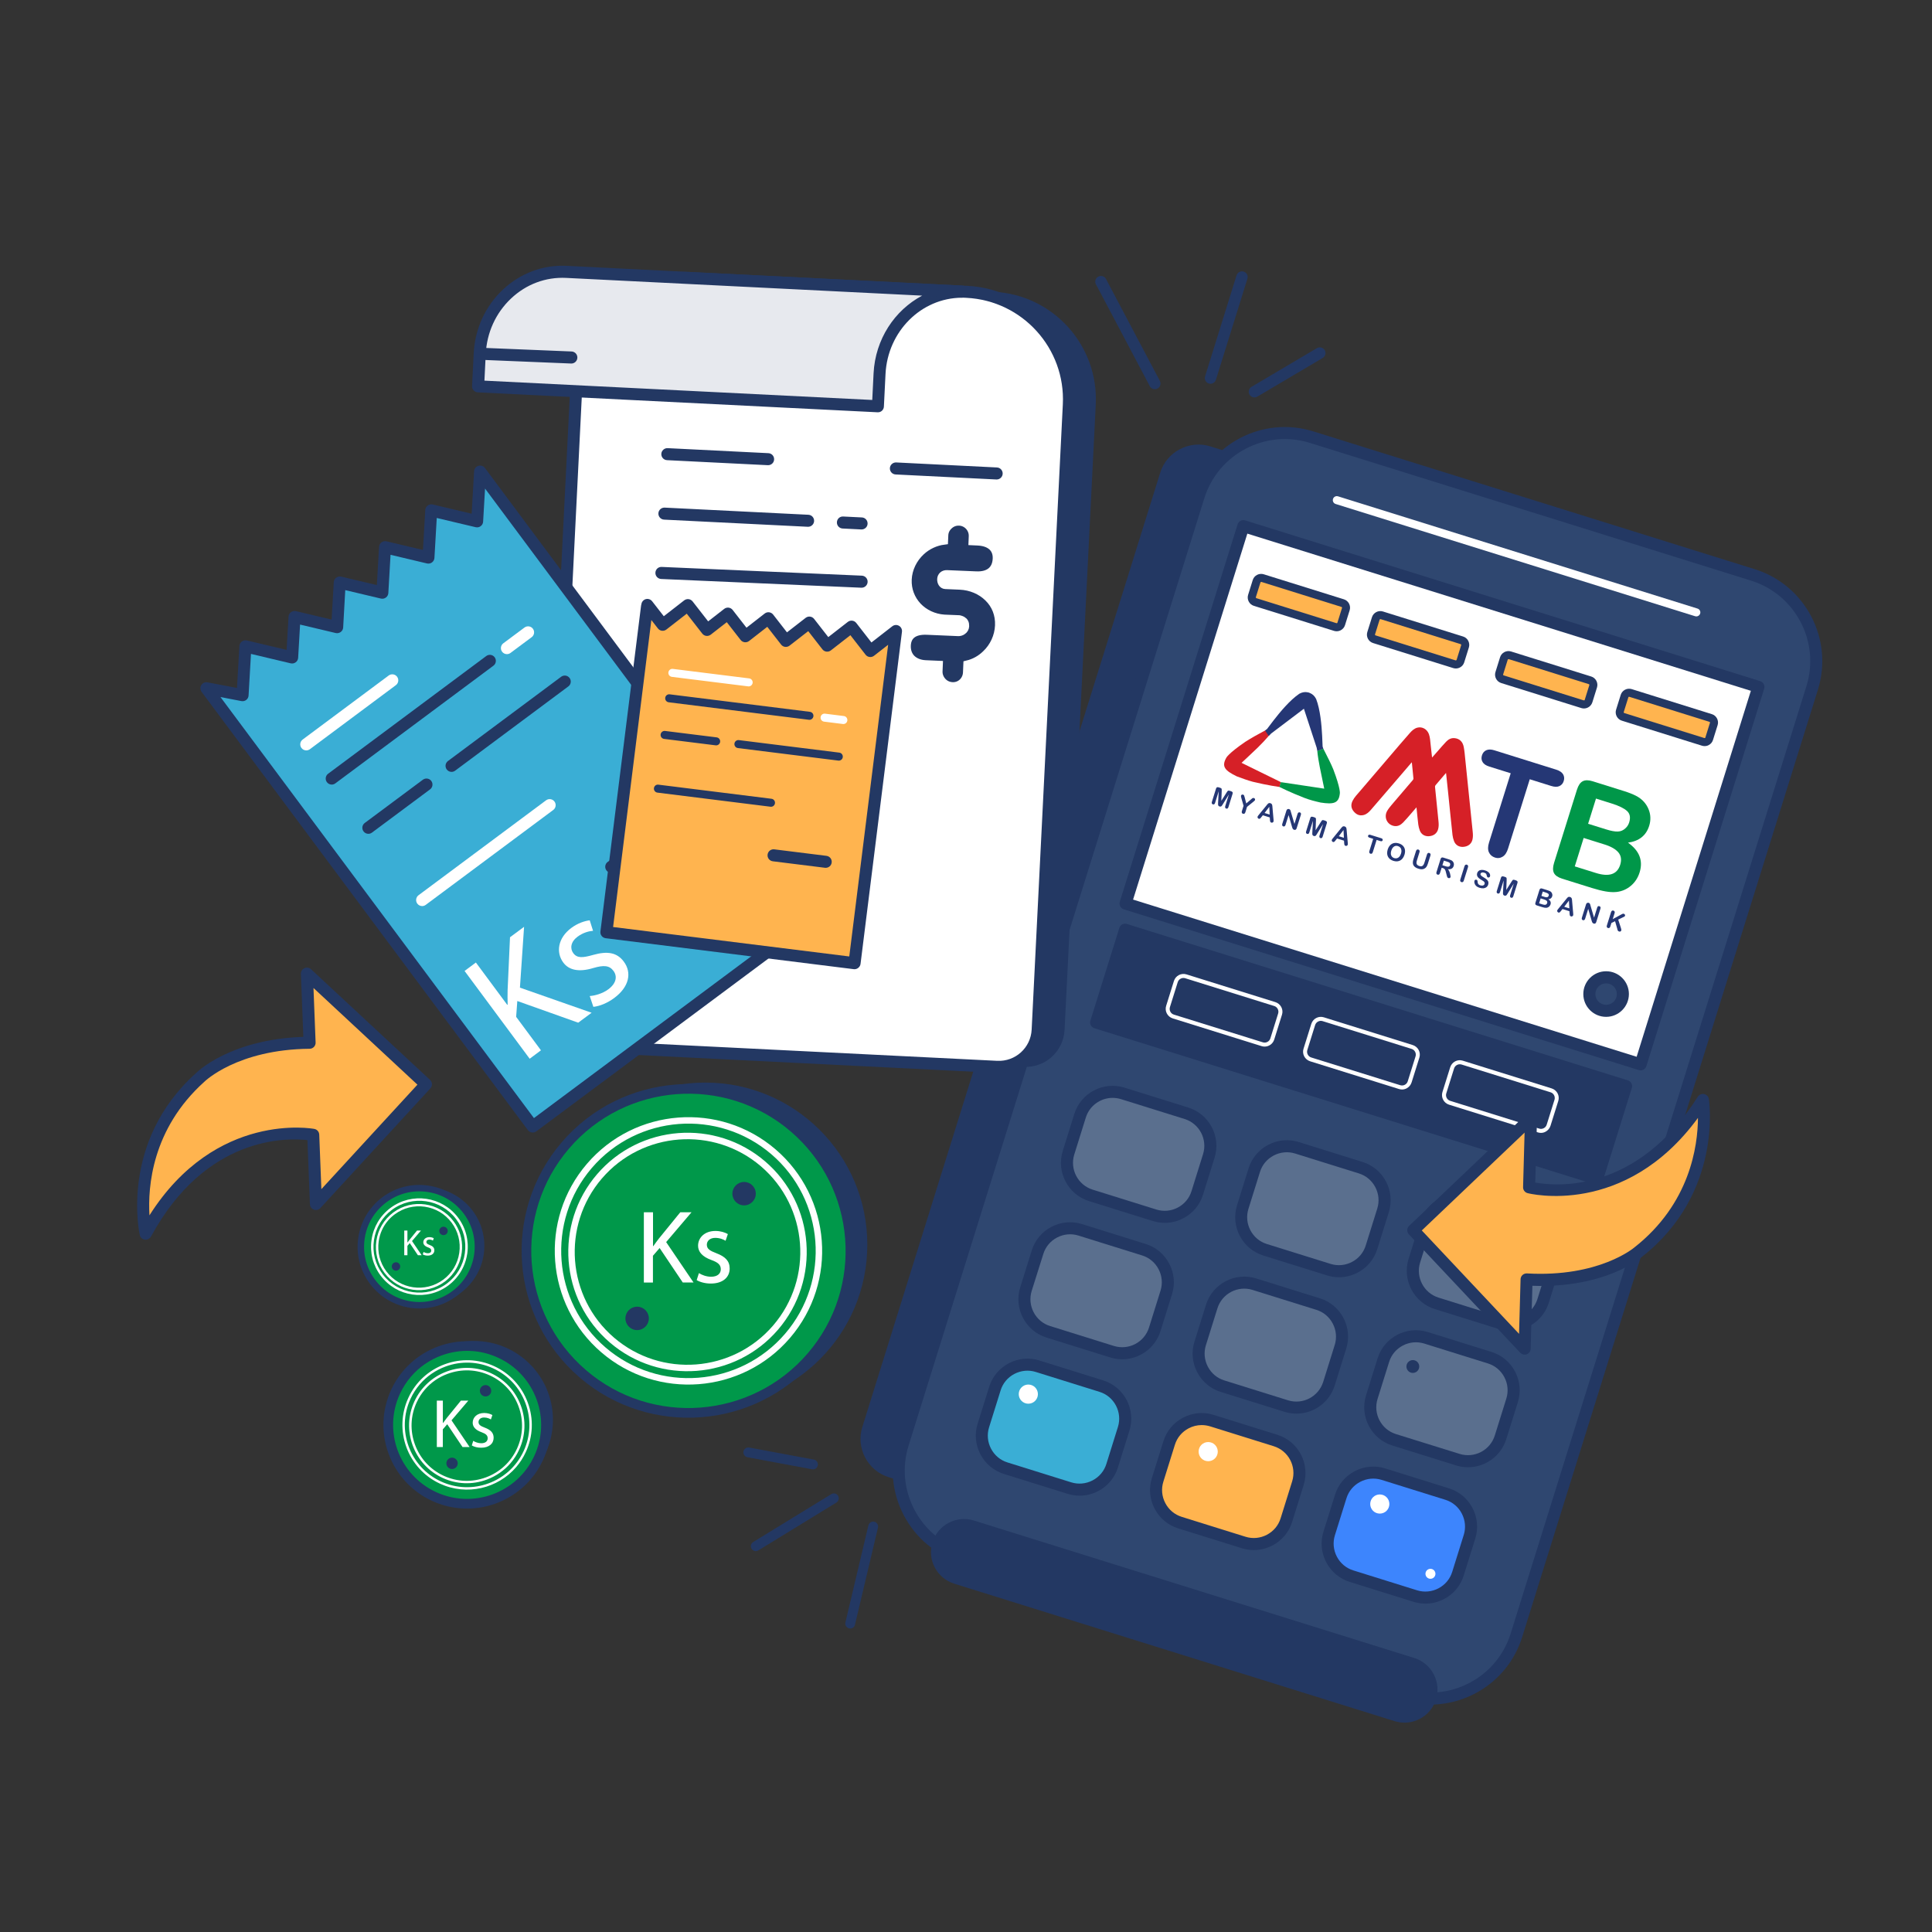 <?xml version="1.0" encoding="utf-8"?>
<!-- Generator: Adobe Illustrator 17.0.0, SVG Export Plug-In . SVG Version: 6.00 Build 0)  -->
<!DOCTYPE svg PUBLIC "-//W3C//DTD SVG 1.1//EN" "http://www.w3.org/Graphics/SVG/1.1/DTD/svg11.dtd">
<svg version="1.1" id="Layer_1" xmlns="http://www.w3.org/2000/svg" xmlns:xlink="http://www.w3.org/1999/xlink" x="0px" y="0px"
	 width="50px" height="50px" viewBox="0 0 50 50" enable-background="new 0 0 50 50" xml:space="preserve">
<rect x="0" y="0" width="50" height="50" fill="#333333" stroke="none"/>
<g>
	<defs>
		<path id="SVGID_1_" d="M-32.295-33.786v0.305c0.421-0.042,0.829-0.145,1.218-0.305H-32.295z"/>
	</defs>
	<clipPath id="SVGID_2_">
		<use xlink:href="#SVGID_1_"  overflow="visible"/>
	</clipPath>
</g>
<g>
	<defs>
		<path id="SVGID_3_" d="M-32.904-34.774h3.047l0.304-0.242v-1.318c0-0.743-0.604-1.345-1.349-1.345h-2.019
			c0.315,0,0.612-0.078,0.873-0.216c0.592-0.312,0.995-0.932,0.995-1.646c0-1.029-0.836-1.862-1.868-1.862s-1.868,0.834-1.868,1.862
			c0,0.727,0.418,1.357,1.028,1.663c0.252,0.127,0.538,0.198,0.84,0.198h-1.985c-0.745,0-1.349,0.602-1.349,1.345v1.329
			c0.809,0.691,1.837,1.136,2.965,1.218v-0.603C-33.29-34.602-33.117-34.774-32.904-34.774"/>
	</defs>
	<clipPath id="SVGID_4_">
		<use xlink:href="#SVGID_3_"  overflow="visible"/>
	</clipPath>
</g>
<g>
	<defs>
		<rect id="SVGID_5_" x="-36.253" y="-37.741" width="26.91" height="27.875"/>
	</defs>
	<clipPath id="SVGID_6_">
		<use xlink:href="#SVGID_5_"  overflow="visible"/>
	</clipPath>
</g>
<g>
	<g>
		<path fill="#233863" d="M23.045,38.08l0.338,0.105c0.463,0.144,0.96-0.116,1.104-0.579l7.709-24.696
			c0.144-0.463-0.116-0.96-0.579-1.104l-0.338-0.105c-0.463-0.144-0.96,0.116-1.104,0.579l-7.709,24.696
			C22.322,37.439,22.582,37.935,23.045,38.08z"/>
		<path fill="#233863" d="M23.645,38.381c-0.103,0-0.207-0.016-0.309-0.047l-0.338-0.105l0,0c-0.264-0.082-0.48-0.263-0.609-0.509
			c-0.129-0.246-0.155-0.527-0.072-0.79l7.709-24.696c0.082-0.264,0.263-0.48,0.509-0.609c0.246-0.129,0.527-0.155,0.79-0.072
			l0.338,0.105c0.546,0.17,0.851,0.753,0.681,1.299l-7.709,24.696c-0.082,0.263-0.263,0.48-0.509,0.609
			C23.975,38.341,23.811,38.381,23.645,38.381z"/>
	</g>
	<g>
		<path fill="#2F4770" d="M36.32,43.853L24.9,40.288c-1.232-0.384-1.918-1.694-1.534-2.926l7.653-24.515
			c0.384-1.232,1.694-1.918,2.926-1.534l11.419,3.565c1.232,0.384,1.918,1.694,1.534,2.926l-7.653,24.515
			C38.861,43.551,37.551,44.238,36.32,43.853z"/>
		<path fill="#233863" d="M37.014,44.115c-0.245,0-0.495-0.037-0.741-0.113l0,0l-11.419-3.565c-0.635-0.198-1.155-0.632-1.464-1.222
			c-0.309-0.59-0.37-1.264-0.172-1.9l7.653-24.514c0.409-1.312,1.809-2.046,3.121-1.636l11.419,3.565
			c1.312,0.409,2.046,1.81,1.636,3.121l-7.653,24.515C39.062,43.431,38.076,44.115,37.014,44.115z M36.366,43.704
			c0.556,0.173,1.146,0.12,1.662-0.15c0.516-0.27,0.895-0.725,1.069-1.281l7.653-24.515c0.358-1.148-0.284-2.373-1.432-2.731
			l-11.419-3.565c-1.148-0.358-2.372,0.284-2.731,1.432l-7.653,24.515c-0.174,0.556-0.12,1.146,0.15,1.662
			c0.27,0.516,0.725,0.895,1.281,1.069L36.366,43.704z"/>
	</g>
	<g>
		
			<rect x="30.337" y="15.463" transform="matrix(0.955 0.298 -0.298 0.955 7.828 -10.185)" fill="#FFFFFF" width="13.964" height="10.233"/>
		<path fill="#233863" d="M42.459,27.701c-0.015,0-0.031-0.002-0.046-0.007l-13.33-4.161c-0.039-0.012-0.072-0.04-0.092-0.076
			c-0.019-0.037-0.023-0.079-0.011-0.119l3.049-9.768c0.012-0.039,0.04-0.072,0.076-0.092c0.037-0.019,0.079-0.023,0.119-0.011
			l13.33,4.161c0.039,0.012,0.072,0.04,0.092,0.076c0.019,0.037,0.023,0.079,0.011,0.119l-3.049,9.768
			C42.587,27.658,42.525,27.701,42.459,27.701z M29.324,23.281l13.032,4.068l2.956-9.471L32.281,13.81L29.324,23.281z"/>
	</g>
	<path fill="#FFFFFF" d="M43.901,15.953c-0.01,0-0.021-0.002-0.031-0.005l-9.304-2.905c-0.055-0.017-0.085-0.075-0.068-0.13
		c0.017-0.055,0.075-0.085,0.13-0.068l9.304,2.905c0.055,0.017,0.085,0.075,0.068,0.13C43.987,15.924,43.945,15.953,43.901,15.953z"
		/>
	<g>
		<path fill="#FFB44F" d="M34.557,16.227l-2.075-0.648c-0.065-0.02-0.101-0.089-0.081-0.154l0.12-0.384
			c0.02-0.065,0.089-0.101,0.154-0.081l2.075,0.648c0.065,0.02,0.101,0.089,0.081,0.154l-0.12,0.384
			C34.69,16.211,34.621,16.247,34.557,16.227z"/>
		<path fill="#233863" d="M34.593,16.337c-0.023,0-0.045-0.003-0.068-0.01l0,0l-2.075-0.648c-0.119-0.037-0.186-0.165-0.149-0.284
			l0.12-0.384c0.018-0.058,0.057-0.105,0.111-0.133c0.054-0.028,0.115-0.034,0.173-0.016l2.075,0.648
			c0.058,0.018,0.105,0.058,0.133,0.111c0.028,0.054,0.034,0.115,0.016,0.173l-0.12,0.384c-0.018,0.058-0.058,0.105-0.111,0.133
			C34.666,16.328,34.63,16.337,34.593,16.337z M34.588,16.128c0.01,0.003,0.021-0.002,0.024-0.012l0.12-0.384
			c0.003-0.009-0.004-0.021-0.012-0.024l-2.075-0.648c-0.008-0.002-0.021,0.004-0.024,0.012l-0.12,0.384
			c-0.003,0.01,0.003,0.02,0.012,0.024L34.588,16.128z"/>
	</g>
	<g>
		<path fill="#FFB44F" d="M37.641,17.19l-2.075-0.648c-0.065-0.02-0.101-0.089-0.081-0.154l0.12-0.384
			c0.02-0.065,0.089-0.101,0.154-0.081l2.075,0.648c0.065,0.02,0.101,0.089,0.081,0.154l-0.12,0.384
			C37.774,17.174,37.706,17.21,37.641,17.19z"/>
		<path fill="#233863" d="M37.678,17.3c-0.023,0-0.045-0.003-0.068-0.01l0,0l-2.075-0.648c-0.119-0.037-0.186-0.165-0.149-0.284
			l0.12-0.384c0.037-0.119,0.165-0.186,0.284-0.149l2.075,0.648c0.058,0.018,0.105,0.057,0.133,0.111
			c0.028,0.054,0.034,0.115,0.016,0.173l-0.12,0.384c-0.018,0.058-0.057,0.105-0.111,0.133C37.75,17.291,37.714,17.3,37.678,17.3z
			 M37.672,17.091c0.008,0.003,0.021-0.004,0.024-0.012l0.12-0.384c0.003-0.009-0.004-0.021-0.012-0.024l-2.075-0.648
			c-0.009-0.002-0.021,0.004-0.024,0.012l-0.12,0.384c-0.003,0.01,0.002,0.021,0.012,0.024L37.672,17.091z"/>
	</g>
	<g>
		<path fill="#FFB44F" d="M40.957,18.225l-2.075-0.648c-0.065-0.02-0.101-0.089-0.081-0.154l0.12-0.384
			c0.02-0.065,0.089-0.101,0.154-0.081l2.075,0.648c0.065,0.02,0.101,0.089,0.081,0.154l-0.12,0.384
			C41.09,18.209,41.021,18.245,40.957,18.225z"/>
		<path fill="#233863" d="M40.993,18.335c-0.022,0-0.045-0.003-0.067-0.01l0,0l-2.075-0.648c-0.119-0.037-0.186-0.165-0.149-0.284
			l0.12-0.384c0.018-0.058,0.058-0.105,0.111-0.133c0.054-0.028,0.115-0.034,0.173-0.016l2.075,0.648
			c0.119,0.037,0.186,0.165,0.149,0.284l-0.12,0.384C41.179,18.272,41.09,18.335,40.993,18.335z M40.988,18.126
			c0.01,0.003,0.021-0.002,0.024-0.012l0.12-0.384c0.003-0.01-0.003-0.021-0.012-0.024l-2.075-0.648
			c-0.008-0.003-0.021,0.004-0.024,0.012l-0.12,0.384c-0.003,0.01,0.002,0.021,0.012,0.024L40.988,18.126z"/>
	</g>
	<g>
		<path fill="#FFB44F" d="M44.079,19.2l-2.075-0.648c-0.065-0.02-0.101-0.089-0.081-0.154l0.12-0.384
			c0.02-0.065,0.089-0.101,0.154-0.081l2.075,0.648c0.065,0.02,0.101,0.089,0.081,0.154l-0.12,0.384
			C44.212,19.184,44.144,19.22,44.079,19.2z"/>
		<path fill="#233863" d="M44.116,19.309c-0.023,0-0.045-0.003-0.068-0.01l0,0l-2.075-0.648c-0.058-0.018-0.105-0.058-0.133-0.111
			c-0.028-0.054-0.034-0.115-0.016-0.173l0.12-0.384c0.037-0.119,0.165-0.186,0.284-0.149l2.075,0.648
			c0.119,0.037,0.186,0.165,0.149,0.284l-0.12,0.384c-0.018,0.058-0.057,0.105-0.111,0.133
			C44.188,19.301,44.152,19.309,44.116,19.309z M44.11,19.101c0.01,0.003,0.021-0.002,0.024-0.012l0.12-0.384
			c0.003-0.01-0.003-0.021-0.013-0.024l-2.075-0.648c-0.01-0.003-0.021,0.002-0.024,0.012l-0.12,0.384
			c-0.003,0.009,0.004,0.021,0.012,0.024L44.11,19.101z"/>
	</g>
	<g>
		
			<rect x="28.434" y="26.028" transform="matrix(0.955 0.298 -0.298 0.955 9.731 -9.257)" fill="#233863" width="13.584" height="2.515"/>
		<path fill="#233863" d="M41.334,30.665c-0.016,0-0.031-0.002-0.046-0.007L28.321,26.61c-0.082-0.026-0.128-0.113-0.102-0.195
			l0.749-2.4c0.012-0.039,0.04-0.072,0.076-0.092c0.037-0.019,0.079-0.023,0.119-0.011L42.13,27.96
			c0.082,0.026,0.128,0.113,0.102,0.195l-0.749,2.4c-0.012,0.039-0.04,0.072-0.076,0.092C41.384,30.659,41.359,30.665,41.334,30.665
			z M28.563,26.359l12.669,3.955l0.656-2.103l-12.669-3.955L28.563,26.359z"/>
	</g>
	<path fill="#FFFFFF" d="M32.728,27.086c-0.026,0-0.052-0.004-0.077-0.012l-2.301-0.718c-0.137-0.043-0.213-0.189-0.17-0.325
		l0.201-0.643c0.021-0.066,0.066-0.121,0.127-0.153c0.061-0.032,0.132-0.039,0.198-0.018l2.301,0.718
		c0.066,0.021,0.12,0.066,0.153,0.127c0.032,0.061,0.039,0.132,0.018,0.198l-0.201,0.643C32.942,27.015,32.839,27.086,32.728,27.086
		z M32.682,26.975c0.081,0.026,0.17-0.02,0.195-0.102l0.201-0.643c0.012-0.04,0.009-0.082-0.011-0.119
		c-0.019-0.037-0.052-0.064-0.092-0.076l-2.301-0.718c-0.039-0.012-0.082-0.009-0.119,0.011c-0.037,0.019-0.064,0.052-0.076,0.092
		l-0.201,0.643c-0.026,0.082,0.02,0.17,0.102,0.195L32.682,26.975z"/>
	<path fill="#FFFFFF" d="M36.285,28.196c-0.026,0-0.052-0.004-0.078-0.012l-2.301-0.718c-0.066-0.021-0.12-0.066-0.153-0.127
		c-0.032-0.061-0.039-0.132-0.018-0.198l0.201-0.642c0.021-0.066,0.066-0.121,0.127-0.153c0.061-0.032,0.132-0.039,0.198-0.018
		l2.301,0.718c0.066,0.021,0.12,0.066,0.153,0.127c0.032,0.061,0.039,0.132,0.018,0.198l-0.201,0.642
		c-0.021,0.066-0.066,0.12-0.127,0.153C36.367,28.186,36.326,28.196,36.285,28.196z M36.238,28.085
		c0.04,0.012,0.082,0.009,0.119-0.011c0.037-0.019,0.064-0.052,0.076-0.092l0.201-0.642c0.012-0.04,0.009-0.082-0.011-0.119
		c-0.019-0.037-0.052-0.064-0.092-0.076l-2.301-0.718c-0.04-0.012-0.082-0.009-0.119,0.011c-0.037,0.019-0.064,0.052-0.076,0.092
		l-0.201,0.643c-0.012,0.04-0.009,0.082,0.011,0.119c0.019,0.037,0.052,0.064,0.092,0.076L36.238,28.085z"/>
	<path fill="#FFFFFF" d="M39.88,29.319c-0.026,0-0.052-0.004-0.078-0.012l-2.301-0.718c-0.137-0.043-0.213-0.189-0.171-0.326
		l0.201-0.642c0.021-0.066,0.066-0.12,0.127-0.153c0.061-0.032,0.132-0.039,0.198-0.018l2.301,0.718
		c0.066,0.021,0.12,0.066,0.153,0.127c0.032,0.061,0.039,0.132,0.018,0.198l-0.201,0.642c-0.021,0.066-0.066,0.12-0.127,0.153
		C39.963,29.309,39.922,29.319,39.88,29.319z M39.834,29.208c0.04,0.012,0.082,0.009,0.119-0.011
		c0.037-0.019,0.064-0.052,0.076-0.092l0.201-0.642c0.012-0.04,0.009-0.082-0.011-0.119c-0.019-0.037-0.052-0.064-0.092-0.076
		l-2.301-0.718c-0.04-0.012-0.082-0.009-0.119,0.011c-0.037,0.019-0.064,0.052-0.076,0.092l-0.201,0.642
		c-0.026,0.082,0.02,0.17,0.102,0.195L39.834,29.208z"/>
	<g>
		<path fill="#5A6F8E" d="M29.882,31.451l-1.65-0.515c-0.463-0.144-0.723-0.641-0.579-1.104l0.299-0.957
			c0.144-0.463,0.641-0.723,1.104-0.579l1.65,0.515c0.463,0.144,0.723,0.641,0.579,1.104l-0.299,0.957
			C30.842,31.335,30.345,31.596,29.882,31.451z"/>
		<path fill="#233863" d="M30.144,31.647c-0.103,0-0.207-0.016-0.309-0.047l-1.65-0.515c-0.546-0.17-0.851-0.753-0.681-1.299
			l0.299-0.957c0.171-0.546,0.753-0.851,1.299-0.681l1.65,0.515c0.546,0.17,0.851,0.753,0.681,1.299l-0.299,0.957
			c-0.082,0.264-0.263,0.48-0.509,0.609C30.474,31.607,30.31,31.647,30.144,31.647z M28.794,28.413
			c-0.309,0-0.596,0.199-0.693,0.509l-0.299,0.957c-0.119,0.382,0.095,0.79,0.476,0.909l1.65,0.515l0,0
			c0.184,0.057,0.38,0.039,0.552-0.051c0.172-0.09,0.299-0.241,0.356-0.426l0.299-0.957c0.119-0.382-0.095-0.79-0.476-0.909
			l-1.65-0.515C28.938,28.423,28.866,28.413,28.794,28.413z"/>
	</g>
	<g>
		<path fill="#5A6F8E" d="M34.391,32.859l-1.65-0.515c-0.463-0.144-0.723-0.641-0.579-1.104l0.299-0.957
			c0.144-0.463,0.641-0.723,1.104-0.579l1.65,0.515c0.463,0.144,0.723,0.641,0.579,1.104l-0.299,0.957
			C35.35,32.743,34.854,33.003,34.391,32.859z"/>
		<path fill="#233863" d="M34.653,33.055c-0.103,0-0.207-0.016-0.308-0.047l0,0l-1.65-0.515c-0.546-0.17-0.851-0.753-0.681-1.299
			l0.299-0.957c0.082-0.264,0.263-0.48,0.509-0.609c0.246-0.129,0.527-0.155,0.79-0.072l1.65,0.515
			c0.546,0.17,0.851,0.753,0.681,1.299l-0.299,0.957c-0.082,0.264-0.263,0.48-0.509,0.609
			C34.983,33.015,34.818,33.055,34.653,33.055z M34.437,32.71c0.184,0.057,0.38,0.039,0.552-0.051
			c0.172-0.09,0.299-0.241,0.356-0.426l0.299-0.957c0.057-0.184,0.039-0.38-0.051-0.552c-0.09-0.172-0.241-0.299-0.426-0.356
			l-1.65-0.515c-0.184-0.057-0.38-0.039-0.553,0.051c-0.172,0.09-0.299,0.241-0.356,0.426l-0.299,0.957
			c-0.057,0.184-0.039,0.38,0.051,0.552c0.09,0.172,0.241,0.299,0.426,0.356L34.437,32.71z"/>
	</g>
	<g>
		<path fill="#5A6F8E" d="M38.832,34.245l-1.65-0.515c-0.463-0.144-0.723-0.641-0.579-1.104l0.299-0.957
			c0.144-0.463,0.641-0.723,1.104-0.579l1.65,0.515c0.463,0.144,0.723,0.641,0.579,1.104l-0.299,0.957
			C39.791,34.129,39.295,34.39,38.832,34.245z"/>
		<path fill="#233863" d="M39.094,34.441c-0.102,0-0.206-0.015-0.309-0.047l-1.65-0.515c-0.546-0.17-0.851-0.753-0.681-1.299
			l0.299-0.957c0.082-0.264,0.263-0.48,0.509-0.609c0.246-0.129,0.527-0.155,0.79-0.072l1.65,0.515
			c0.546,0.17,0.851,0.753,0.681,1.299l-0.299,0.957C39.946,34.156,39.536,34.441,39.094,34.441z M37.745,31.206
			c-0.116,0-0.231,0.028-0.337,0.084c-0.172,0.09-0.299,0.241-0.356,0.426l-0.299,0.957c-0.119,0.382,0.095,0.79,0.476,0.909
			l1.65,0.515l0,0c0.382,0.119,0.789-0.094,0.909-0.476l0.299-0.957c0.119-0.382-0.095-0.79-0.476-0.909l-1.65-0.515
			C37.889,31.217,37.817,31.206,37.745,31.206z"/>
	</g>
	<g>
		<path fill="#5A6F8E" d="M28.78,34.982l-1.65-0.515c-0.463-0.144-0.723-0.641-0.579-1.104l0.299-0.957
			c0.144-0.463,0.641-0.723,1.104-0.579l1.65,0.515c0.463,0.144,0.723,0.641,0.579,1.104l-0.299,0.957
			C29.74,34.866,29.243,35.126,28.78,34.982z"/>
		<path fill="#233863" d="M29.042,35.178c-0.102,0-0.206-0.015-0.308-0.047l0,0l-1.65-0.515c-0.264-0.082-0.48-0.263-0.609-0.509
			c-0.129-0.246-0.155-0.527-0.072-0.79l0.299-0.957c0.17-0.546,0.752-0.851,1.299-0.681l1.65,0.515
			c0.263,0.082,0.48,0.263,0.609,0.509c0.129,0.246,0.155,0.527,0.072,0.79l-0.299,0.957C29.894,34.893,29.484,35.178,29.042,35.178
			z M28.827,34.833c0.382,0.119,0.79-0.094,0.909-0.476l0.299-0.957c0.057-0.184,0.039-0.38-0.051-0.553
			c-0.09-0.172-0.241-0.299-0.425-0.356l-1.65-0.515c-0.184-0.057-0.38-0.039-0.552,0.051c-0.172,0.09-0.299,0.241-0.356,0.426
			L26.7,33.409c-0.057,0.184-0.039,0.38,0.051,0.553c0.09,0.172,0.241,0.299,0.426,0.356L28.827,34.833z"/>
	</g>
	<g>
		<path fill="#5A6F8E" d="M33.289,36.389l-1.65-0.515c-0.463-0.144-0.723-0.641-0.579-1.104l0.299-0.957
			c0.144-0.463,0.641-0.723,1.104-0.579l1.65,0.515c0.463,0.144,0.723,0.641,0.579,1.104l-0.299,0.957
			C34.248,36.273,33.752,36.534,33.289,36.389z"/>
		<path fill="#233863" d="M33.551,36.585c-0.102,0-0.206-0.015-0.308-0.047l0,0l-1.65-0.515c-0.264-0.082-0.48-0.263-0.609-0.509
			c-0.129-0.246-0.155-0.527-0.072-0.79l0.299-0.957c0.17-0.546,0.753-0.851,1.299-0.681l1.65,0.515
			c0.264,0.082,0.48,0.263,0.609,0.509c0.129,0.246,0.155,0.527,0.072,0.79l-0.299,0.957C34.403,36.3,33.993,36.585,33.551,36.585z
			 M33.335,36.24c0.382,0.119,0.789-0.095,0.909-0.476l0.299-0.957c0.057-0.184,0.039-0.38-0.051-0.553
			c-0.09-0.172-0.241-0.299-0.426-0.356l-1.65-0.515c-0.381-0.119-0.789,0.094-0.909,0.476l-0.299,0.957
			c-0.057,0.184-0.039,0.38,0.051,0.553c0.09,0.172,0.241,0.299,0.426,0.356L33.335,36.24z"/>
	</g>
	<g>
		<path fill="#5A6F8E" d="M37.73,37.776l-1.65-0.515c-0.463-0.144-0.723-0.641-0.579-1.104L35.8,35.2
			c0.144-0.463,0.641-0.723,1.104-0.579l1.65,0.515c0.463,0.144,0.723,0.641,0.579,1.104l-0.299,0.957
			C38.689,37.66,38.193,37.92,37.73,37.776z"/>
		<path fill="#233863" d="M37.992,37.972c-0.102,0-0.206-0.015-0.308-0.047l0,0l-1.65-0.515c-0.546-0.17-0.851-0.753-0.681-1.299
			l0.299-0.957c0.17-0.546,0.752-0.851,1.299-0.681l1.65,0.515c0.263,0.082,0.48,0.263,0.609,0.509
			c0.129,0.246,0.155,0.527,0.072,0.79l-0.299,0.957C38.844,37.687,38.434,37.972,37.992,37.972z M37.776,37.627
			c0.382,0.119,0.79-0.094,0.909-0.476l0.299-0.957c0.057-0.184,0.039-0.38-0.051-0.552c-0.09-0.172-0.241-0.299-0.425-0.356
			l-1.65-0.515c-0.184-0.057-0.38-0.039-0.552,0.051c-0.172,0.09-0.299,0.241-0.356,0.426l-0.299,0.957
			c-0.119,0.382,0.095,0.79,0.476,0.909L37.776,37.627z"/>
	</g>
	<g>
		<path fill="#3AAED5" d="M27.678,38.512l-1.65-0.515c-0.463-0.144-0.723-0.641-0.579-1.104l0.299-0.957
			c0.144-0.463,0.641-0.723,1.104-0.579l1.65,0.515c0.463,0.144,0.723,0.641,0.579,1.104l-0.299,0.957
			C28.638,38.396,28.141,38.657,27.678,38.512z"/>
		<path fill="#233863" d="M27.94,38.708c-0.103,0-0.207-0.016-0.308-0.047l0,0l-1.65-0.515c-0.264-0.082-0.48-0.263-0.609-0.509
			c-0.129-0.246-0.155-0.527-0.072-0.79l0.299-0.957c0.082-0.264,0.263-0.48,0.509-0.609c0.246-0.129,0.527-0.155,0.79-0.072
			l1.65,0.515c0.546,0.17,0.851,0.753,0.681,1.299l-0.299,0.957c-0.082,0.264-0.263,0.48-0.509,0.609
			C28.27,38.668,28.106,38.708,27.94,38.708z M27.724,38.363c0.184,0.057,0.38,0.039,0.553-0.051
			c0.172-0.09,0.299-0.241,0.356-0.426l0.299-0.957c0.057-0.184,0.039-0.38-0.051-0.552c-0.09-0.172-0.241-0.299-0.426-0.356
			l-1.65-0.515c-0.184-0.057-0.38-0.039-0.553,0.051c-0.172,0.09-0.299,0.241-0.356,0.426l-0.299,0.957
			c-0.057,0.184-0.039,0.38,0.051,0.552c0.09,0.172,0.241,0.299,0.426,0.356L27.724,38.363z"/>
	</g>
	<g>
		<path fill="#FFB44F" d="M32.187,39.92l-1.65-0.515c-0.463-0.144-0.723-0.641-0.579-1.104l0.299-0.957
			c0.144-0.463,0.641-0.723,1.104-0.579l1.65,0.515c0.463,0.144,0.723,0.641,0.579,1.104l-0.299,0.957
			C33.146,39.804,32.649,40.064,32.187,39.92z"/>
		<path fill="#233863" d="M32.449,40.116c-0.103,0-0.207-0.016-0.308-0.047l-1.65-0.515c-0.264-0.082-0.48-0.263-0.609-0.509
			c-0.129-0.246-0.155-0.527-0.072-0.79l0.299-0.957c0.082-0.264,0.263-0.48,0.509-0.609c0.246-0.129,0.527-0.155,0.79-0.072
			l1.65,0.515c0.546,0.17,0.851,0.753,0.681,1.299l-0.299,0.957c-0.082,0.264-0.263,0.48-0.509,0.609
			C32.779,40.075,32.614,40.116,32.449,40.116z M31.099,36.881c-0.116,0-0.231,0.028-0.337,0.084
			c-0.172,0.09-0.299,0.241-0.356,0.426l-0.299,0.957c-0.057,0.184-0.039,0.38,0.051,0.552c0.09,0.172,0.241,0.299,0.426,0.356
			l1.65,0.515l0,0c0.184,0.057,0.38,0.039,0.552-0.051c0.172-0.09,0.299-0.241,0.356-0.426l0.299-0.957
			c0.119-0.382-0.094-0.789-0.476-0.909l-1.65-0.515C31.244,36.892,31.171,36.881,31.099,36.881z"/>
	</g>
	<g>
		<path fill="#3D85FD" d="M36.628,41.306l-1.65-0.515c-0.463-0.144-0.723-0.641-0.579-1.104l0.299-0.957
			c0.144-0.463,0.641-0.723,1.104-0.579l1.65,0.515c0.463,0.144,0.723,0.641,0.579,1.104l-0.299,0.957
			C37.587,41.19,37.091,41.45,36.628,41.306z"/>
		<path fill="#233863" d="M36.89,41.502c-0.103,0-0.207-0.016-0.308-0.047l0,0l-1.65-0.515c-0.264-0.082-0.48-0.263-0.609-0.509
			c-0.129-0.246-0.155-0.527-0.072-0.79l0.299-0.957c0.082-0.264,0.263-0.48,0.509-0.609c0.246-0.129,0.527-0.155,0.79-0.072
			l1.65,0.515c0.264,0.082,0.48,0.263,0.609,0.509c0.129,0.246,0.155,0.527,0.072,0.79l-0.299,0.957
			c-0.082,0.264-0.263,0.48-0.509,0.609C37.22,41.462,37.055,41.502,36.89,41.502z M36.674,41.157
			c0.184,0.057,0.38,0.039,0.553-0.051c0.172-0.09,0.299-0.241,0.356-0.426l0.299-0.957c0.057-0.184,0.039-0.38-0.051-0.553
			c-0.09-0.172-0.241-0.299-0.426-0.356l-1.65-0.515c-0.184-0.057-0.38-0.039-0.553,0.051c-0.172,0.09-0.299,0.241-0.356,0.426
			l-0.299,0.957c-0.057,0.184-0.039,0.38,0.051,0.553c0.09,0.172,0.241,0.299,0.426,0.356L36.674,41.157z"/>
	</g>
	<g>
		<path fill="#233863" d="M36.139,44.394l-11.398-3.558c-0.367-0.115-0.574-0.509-0.46-0.877l0,0
			c0.115-0.367,0.509-0.574,0.877-0.46l11.398,3.558c0.367,0.115,0.574,0.509,0.46,0.877l0,0
			C36.901,44.302,36.507,44.509,36.139,44.394z"/>
		<path fill="#233863" d="M36.347,44.582c-0.084,0-0.17-0.013-0.255-0.039l0,0l-11.398-3.558c-0.45-0.141-0.703-0.621-0.562-1.072
			c0.141-0.45,0.621-0.703,1.072-0.562l11.398,3.558c0.217,0.068,0.396,0.217,0.502,0.42c0.106,0.203,0.128,0.434,0.06,0.652
			C37.05,44.347,36.712,44.582,36.347,44.582z M36.186,44.245c0.286,0.089,0.592-0.071,0.681-0.357
			c0.043-0.138,0.03-0.285-0.038-0.414c-0.068-0.129-0.181-0.224-0.319-0.267l-11.398-3.558c-0.286-0.089-0.592,0.071-0.681,0.357
			c-0.089,0.286,0.071,0.592,0.357,0.681L36.186,44.245z"/>
	</g>
	<circle fill="#FFFFFF" cx="35.709" cy="38.924" r="0.248"/>
	<circle fill="#FFFFFF" cx="31.268" cy="37.568" r="0.248"/>
	<circle fill="#FFFFFF" cx="26.613" cy="36.08" r="0.248"/>
	<circle fill="#FFFFFF" cx="37.02" cy="40.73" r="0.129"/>
	<circle fill="#233863" cx="37.749" cy="31.657" r="0.166"/>
	<circle fill="#233863" cx="36.564" cy="35.365" r="0.166"/>
	<g>
		<circle fill="#2F4770" cx="41.566" cy="25.727" r="0.434"/>
		<path fill="#233863" d="M41.566,26.316c-0.325,0-0.59-0.264-0.59-0.59c0-0.325,0.264-0.59,0.59-0.59c0.325,0,0.59,0.264,0.59,0.59
			C42.155,26.052,41.891,26.316,41.566,26.316z M41.566,25.449c-0.153,0-0.278,0.125-0.278,0.278c0,0.153,0.125,0.278,0.278,0.278
			c0.153,0,0.278-0.125,0.278-0.278C41.844,25.573,41.719,25.449,41.566,25.449z"/>
	</g>
</g>
<g>
	<g>
		<g>
			<circle fill="#233863" cx="18.251" cy="32.212" r="4.195"/>
		</g>
		<g>
			<g>
				<circle fill="#233863" cx="17.817" cy="32.372" r="4.195"/>
				<g>
					<circle fill="#00984A" cx="17.817" cy="32.372" r="4.195"/>
					<path fill="#233863" d="M21.096,35.185c-1.551,1.808-4.283,2.017-6.091,0.467c-1.808-1.551-2.017-4.283-0.467-6.091
						s4.283-2.017,6.091-0.467C22.438,30.644,22.647,33.377,21.096,35.185z M14.728,29.723c-1.461,1.703-1.264,4.277,0.44,5.738
						c1.703,1.461,4.277,1.264,5.738-0.439c1.461-1.703,1.264-4.277-0.44-5.738C18.764,27.823,16.189,28.02,14.728,29.723z"/>
				</g>
				<path fill="#FFFFFF" d="M20.445,34.626c-1.243,1.449-3.432,1.617-4.881,0.374c-1.449-1.243-1.617-3.433-0.374-4.881
					c1.243-1.449,3.433-1.617,4.881-0.374S21.688,33.177,20.445,34.626z M15.316,30.227c-1.183,1.379-1.023,3.463,0.356,4.646
					s3.463,1.023,4.646-0.356c1.183-1.379,1.023-3.463-0.356-4.646C18.583,28.689,16.499,28.848,15.316,30.227z"/>
				<path fill="#FFFFFF" d="M20.136,34.411c-1.108,1.292-3.061,1.442-4.353,0.333s-1.442-3.061-0.333-4.353
					c1.108-1.292,3.061-1.442,4.353-0.333C21.094,31.166,21.244,33.119,20.136,34.411z M15.576,30.5
					c-1.048,1.222-0.907,3.069,0.315,4.118c1.222,1.048,3.069,0.907,4.118-0.315s0.907-3.069-0.315-4.118
					C18.471,29.137,16.624,29.278,15.576,30.5z"/>
			</g>
			<circle fill="#233863" cx="19.257" cy="30.892" r="0.303"/>
			<circle fill="#233863" cx="16.489" cy="34.12" r="0.303"/>
		</g>
	</g>
	<g>
		<g>
			<circle fill="#233863" cx="11.02" cy="32.242" r="1.515"/>
		</g>
		<g>
			<g>
				<circle fill="#233863" cx="10.854" cy="32.264" r="1.515"/>
				<g>
					<circle fill="#00984A" cx="10.854" cy="32.264" r="1.515"/>
					<path fill="#233863" d="M12.068,33.305c-0.075,0.088-0.161,0.168-0.257,0.24c-0.342,0.256-0.763,0.363-1.186,0.302
						c-0.423-0.061-0.796-0.283-1.052-0.625c-0.256-0.342-0.363-0.763-0.301-1.186c0.061-0.423,0.283-0.796,0.625-1.052
						c0.342-0.256,0.763-0.363,1.186-0.301c0.423,0.061,0.796,0.283,1.052,0.625l0,0C12.59,31.918,12.544,32.75,12.068,33.305z
						 M9.765,31.334c-0.175,0.204-0.289,0.453-0.328,0.725c-0.055,0.378,0.041,0.756,0.27,1.062c0.229,0.306,0.563,0.505,0.942,0.56
						c0.378,0.055,0.756-0.041,1.062-0.27c0.632-0.473,0.762-1.371,0.29-2.004c-0.229-0.306-0.563-0.505-0.942-0.56
						c-0.378-0.055-0.756,0.041-1.062,0.27C9.911,31.182,9.834,31.255,9.765,31.334z M12.068,31.358L12.068,31.358L12.068,31.358z"
						/>
				</g>
				<path fill="#FFFFFF" d="M11.805,33.078c-0.059,0.069-0.127,0.133-0.202,0.189l0,0c-0.553,0.413-1.339,0.299-1.752-0.254
					c-0.2-0.267-0.283-0.597-0.235-0.928c0.048-0.331,0.221-0.623,0.489-0.824c0.553-0.413,1.339-0.299,1.752,0.253
					c0.2,0.267,0.283,0.597,0.236,0.928C12.058,32.682,11.958,32.9,11.805,33.078z M11.566,33.217
					c0.254-0.19,0.419-0.468,0.464-0.782c0.046-0.315-0.034-0.628-0.224-0.882c-0.392-0.525-1.139-0.633-1.664-0.241
					c-0.254,0.19-0.419,0.468-0.464,0.782c-0.046,0.315,0.034,0.628,0.224,0.882C10.294,33.501,11.041,33.609,11.566,33.217
					L11.566,33.217z"/>
				<path fill="#FFFFFF" d="M11.691,33c-0.052,0.061-0.112,0.117-0.179,0.168c-0.493,0.368-1.194,0.267-1.562-0.226
					c-0.178-0.238-0.253-0.533-0.21-0.828c0.043-0.295,0.198-0.556,0.436-0.734c0.493-0.368,1.194-0.267,1.562,0.226
					C12.056,32.031,12.023,32.612,11.691,33z M10.042,31.588c-0.129,0.15-0.212,0.334-0.241,0.534
					c-0.04,0.279,0.03,0.556,0.198,0.781c0.348,0.465,1.009,0.561,1.475,0.213c0.225-0.168,0.371-0.414,0.412-0.693
					c0.04-0.279-0.03-0.556-0.198-0.781c-0.168-0.225-0.414-0.371-0.693-0.412c-0.279-0.04-0.556,0.03-0.781,0.198l0,0
					C10.149,31.476,10.092,31.529,10.042,31.588z"/>
			</g>
			<circle fill="#233863" cx="11.478" cy="31.856" r="0.109"/>
			<circle fill="#233863" cx="10.248" cy="32.776" r="0.109"/>
		</g>
	</g>
	<g>
		<g>
			<circle fill="#233863" cx="12.27" cy="36.744" r="2.04"/>
		</g>
	</g>
	<g>
		<circle fill="#233863" cx="12.089" cy="36.877" r="2.04"/>
		<g>
			<circle fill="#00984A" cx="12.089" cy="36.877" r="2.04"/>
			<path fill="#233863" d="M13.733,38.286c-0.615,0.717-1.654,0.972-2.553,0.556c-1.084-0.501-1.558-1.79-1.057-2.874
				c0.501-1.084,1.791-1.558,2.874-1.057c1.084,0.501,1.558,1.79,1.057,2.874C13.969,37.971,13.86,38.138,13.733,38.286z
				 M10.636,35.627c-0.114,0.133-0.21,0.283-0.286,0.446c-0.443,0.959-0.024,2.099,0.935,2.542c0.959,0.443,2.099,0.024,2.542-0.935
				c0.215-0.464,0.236-0.984,0.059-1.465c-0.177-0.48-0.529-0.863-0.994-1.077c-0.464-0.215-0.984-0.236-1.465-0.059
				C11.116,35.194,10.846,35.382,10.636,35.627z"/>
		</g>
		<path fill="#FFFFFF" d="M13.36,37.967c-0.475,0.554-1.279,0.751-1.974,0.43c-0.838-0.387-1.205-1.385-0.817-2.223
			c0.187-0.406,0.522-0.714,0.942-0.868c0.42-0.155,0.875-0.136,1.28,0.051c0.405,0.187,0.714,0.522,0.868,0.942
			c0.155,0.42,0.137,0.875-0.051,1.28C13.542,37.723,13.458,37.852,13.36,37.967z M10.865,35.826
			c-0.096,0.112-0.177,0.237-0.24,0.374c-0.373,0.807-0.02,1.767,0.787,2.14c0.807,0.373,1.767,0.019,2.14-0.787l0,0
			c0.18-0.39,0.198-0.828,0.049-1.232c-0.149-0.405-0.446-0.727-0.836-0.907c-0.39-0.18-0.828-0.198-1.233-0.049
			C11.27,35.461,11.042,35.62,10.865,35.826z"/>
		<path fill="#FFFFFF" d="M13.213,37.866c-0.164,0.191-0.375,0.338-0.618,0.427c-0.375,0.138-0.78,0.122-1.141-0.045
			c-0.361-0.167-0.636-0.465-0.774-0.84c-0.138-0.375-0.122-0.78,0.045-1.141l0,0c0.167-0.361,0.465-0.636,0.84-0.774
			c0.375-0.138,0.78-0.122,1.141,0.045c0.361,0.167,0.636,0.465,0.774,0.84c0.138,0.375,0.122,0.78-0.045,1.141
			C13.377,37.647,13.302,37.763,13.213,37.866z M10.996,35.962c-0.085,0.099-0.157,0.21-0.213,0.332l0,0
			c-0.16,0.346-0.175,0.734-0.043,1.093c0.132,0.359,0.395,0.645,0.741,0.805c0.346,0.16,0.734,0.175,1.093,0.043
			c0.359-0.132,0.645-0.396,0.804-0.741c0.16-0.346,0.175-0.734,0.043-1.093c-0.132-0.359-0.395-0.645-0.741-0.804
			c-0.346-0.16-0.734-0.175-1.093-0.043C11.355,35.638,11.153,35.779,10.996,35.962z"/>
	</g>
	<circle fill="#233863" cx="12.566" cy="35.993" r="0.147"/>
	<circle fill="#233863" cx="11.699" cy="37.871" r="0.147"/>
</g>
<g>
	<g>
		<path fill="#233863" d="M26.495,27.61L15.68,27.071c-0.507-0.025-0.898-0.457-0.873-0.965l0.811-16.271
			c0.077-1.535,1.383-2.718,2.919-2.642l7.179,0.358c1.535,0.077,2.718,1.383,2.642,2.919l-0.807,16.184
			C27.523,27.21,27.05,27.638,26.495,27.61z"/>
		<g>
			<path fill="#FFFFFF" d="M25.799,27.61l-10.815-0.539c-0.507-0.025-0.898-0.457-0.873-0.965l0.811-16.271
				c0.077-1.535,1.383-2.718,2.919-2.642l7.179,0.358c1.535,0.077,2.718,1.383,2.642,2.919l-0.807,16.184
				C26.827,27.21,26.355,27.638,25.799,27.61z"/>
			<path fill="#233863" d="M25.85,27.767c-0.019,0-0.039,0-0.058-0.001l0,0l-10.815-0.539c-0.593-0.03-1.051-0.536-1.021-1.128
				l0.811-16.271c0.039-0.784,0.381-1.506,0.963-2.033c0.582-0.527,1.337-0.795,2.119-0.756l7.179,0.358
				c1.619,0.081,2.87,1.463,2.79,3.082l-0.807,16.184C26.98,27.283,26.465,27.767,25.85,27.767z M25.807,27.454
				c0.472,0.024,0.869-0.339,0.892-0.807l0.807-16.184c0.072-1.447-1.047-2.683-2.494-2.755L17.833,7.35
				c-0.701-0.035-1.374,0.205-1.894,0.676c-0.521,0.471-0.826,1.116-0.861,1.818l-0.811,16.271c-0.021,0.421,0.304,0.78,0.725,0.801
				L25.807,27.454z"/>
		</g>
		<g>
			<g>
				<path fill="#FFFFFF" d="M24.891,7.549l0-0.003l-10.232-0.51c-1.178-0.059-2.182,0.89-2.243,2.118l-0.042,0.845l10.348,0.516
					l0.042-0.845C22.823,8.481,23.764,7.555,24.891,7.549z"/>
				<path fill="#233863" d="M22.721,10.67c-0.003,0-0.005,0-0.008,0l-10.348-0.516c-0.086-0.004-0.152-0.077-0.148-0.163
					l0.042-0.845c0.032-0.635,0.299-1.22,0.752-1.647c0.455-0.43,1.042-0.649,1.655-0.619l10.232,0.51
					c0.042,0.002,0.081,0.021,0.108,0.052c0.028,0.031,0.042,0.072,0.039,0.113c-0.005,0.082-0.073,0.149-0.155,0.15
					c-1.051,0.006-1.918,0.873-1.973,1.973l-0.042,0.845c-0.002,0.041-0.02,0.08-0.051,0.108
					C22.797,10.656,22.76,10.67,22.721,10.67z M12.537,9.851l10.037,0.5l0.034-0.689c0.044-0.883,0.546-1.635,1.258-2.011
					l-9.215-0.459c-0.528-0.026-1.033,0.163-1.426,0.534c-0.394,0.372-0.627,0.882-0.654,1.436L12.537,9.851z"/>
			</g>
		</g>
		<g opacity="0.11">
			<path fill="#233863" d="M24.891,7.549l0-0.003l-10.232-0.51c-1.178-0.059-2.182,0.89-2.243,2.118l-0.042,0.845l10.348,0.516
				l0.042-0.845C22.823,8.481,23.764,7.555,24.891,7.549z"/>
		</g>
		<g>
			<line fill="#FFFFFF" x1="17.271" y1="11.753" x2="19.879" y2="11.883"/>
			<path fill="#233863" d="M19.879,12.039c-0.003,0-0.005,0-0.008,0l-2.608-0.13c-0.086-0.004-0.152-0.077-0.148-0.163
				c0.004-0.086,0.08-0.152,0.163-0.148l2.608,0.13c0.086,0.004,0.152,0.077,0.148,0.163C20.031,11.974,19.962,12.039,19.879,12.039
				z"/>
		</g>
		<g>
			<line fill="#FFFFFF" x1="23.185" y1="12.123" x2="25.794" y2="12.253"/>
			<path fill="#233863" d="M25.794,12.409c-0.003,0-0.005,0-0.008,0l-2.608-0.13c-0.086-0.004-0.152-0.077-0.148-0.163
				c0.004-0.086,0.08-0.152,0.163-0.148l2.608,0.13c0.086,0.004,0.152,0.077,0.148,0.163C25.945,12.344,25.876,12.409,25.794,12.409
				z"/>
		</g>
		<g>
			<line fill="#FFFFFF" x1="17.118" y1="14.828" x2="22.298" y2="15.054"/>
			<path fill="#233863" d="M22.298,15.21c-0.002,0-0.005,0-0.007,0l-5.18-0.226c-0.086-0.004-0.153-0.077-0.149-0.163
				c0.004-0.086,0.073-0.153,0.163-0.149l5.18,0.226c0.086,0.004,0.153,0.077,0.149,0.163C22.45,15.145,22.381,15.21,22.298,15.21z"
				/>
		</g>
		<g>
			<line fill="#FFFFFF" x1="16.973" y1="16.522" x2="19.133" y2="16.643"/>
			<path fill="#233863" d="M19.133,16.799c-0.003,0-0.006,0-0.009,0l-2.16-0.121c-0.086-0.005-0.152-0.078-0.147-0.164
				c0.005-0.086,0.079-0.151,0.164-0.147l2.16,0.121c0.086,0.005,0.152,0.078,0.147,0.164
				C19.284,16.735,19.215,16.799,19.133,16.799z"/>
		</g>
		<g>
			<line fill="#FFFFFF" x1="17.194" y1="13.292" x2="20.914" y2="13.477"/>
			<path fill="#233863" d="M20.914,13.633c-0.003,0-0.005,0-0.008,0l-3.719-0.185c-0.086-0.004-0.152-0.077-0.148-0.163
				c0.004-0.086,0.078-0.152,0.163-0.148l3.719,0.185c0.086,0.004,0.152,0.077,0.148,0.163
				C21.065,13.568,20.996,13.633,20.914,13.633z"/>
		</g>
		<g>
			<line fill="#FFFFFF" x1="21.815" y1="13.522" x2="22.298" y2="13.546"/>
			<path fill="#233863" d="M22.298,13.702c-0.003,0-0.005,0-0.008,0l-0.483-0.024c-0.086-0.004-0.152-0.077-0.148-0.163
				c0.004-0.086,0.074-0.153,0.163-0.148l0.483,0.024c0.086,0.004,0.152,0.077,0.148,0.163
				C22.45,13.637,22.381,13.702,22.298,13.702z"/>
		</g>
		<g>
			<path fill="#233863" stroke="#FFFFFF" stroke-width="0.208" stroke-miterlimit="10" d="M25.855,16.188
				c-0.012,0.283-0.137,0.552-0.34,0.743c-0.136,0.132-0.298,0.222-0.48,0.266l-0.009,0.207c-0.004,0.099-0.045,0.191-0.115,0.257
				c-0.069,0.066-0.162,0.102-0.261,0.097c-0.106-0.004-0.195-0.048-0.261-0.12c-0.066-0.072-0.104-0.167-0.1-0.266l0.007-0.167
				l-0.343-0.015c-0.155-0.007-0.281-0.061-0.366-0.146c-0.083-0.085-0.125-0.203-0.119-0.338c0.011-0.268,0.197-0.396,0.522-0.382
				l0.811,0.035c0.032,0.001,0.077-0.009,0.11-0.035c0.043-0.03,0.065-0.071,0.067-0.121c0.003-0.071-0.022-0.119-0.075-0.149
				c-0.027-0.013-0.044-0.019-0.056-0.022c-0.017-0.003-0.027-0.006-0.027-0.006l-0.387-0.016c-0.268-0.019-0.512-0.135-0.685-0.318
				c-0.172-0.185-0.268-0.426-0.257-0.694c0.012-0.278,0.142-0.542,0.347-0.731c0.164-0.151,0.373-0.248,0.594-0.276l0.006-0.138
				c0.004-0.101,0.045-0.186,0.122-0.256c0.074-0.068,0.165-0.102,0.268-0.097c0.096,0.004,0.186,0.047,0.252,0.119
				c0.068,0.077,0.099,0.165,0.095,0.266l-0.005,0.123l0.131,0.006c0.323,0.014,0.506,0.177,0.494,0.446
				c-0.013,0.296-0.209,0.445-0.532,0.431l-0.756-0.032c-0.086-0.004-0.145,0.051-0.149,0.129c-0.003,0.081,0.038,0.15,0.109,0.153
				l0.372,0.016c0.288,0.012,0.55,0.125,0.737,0.31C25.767,15.652,25.867,15.905,25.855,16.188z"/>
		</g>
		
			<line fill="none" stroke="#233863" stroke-width="0.312" stroke-linecap="round" stroke-miterlimit="10" x1="12.571" y1="9.161" x2="14.786" y2="9.252"/>
	</g>
	<g>
		<g>
			<g>
				<polyline fill="#3AAED5" points="5.342,17.812 13.786,29.155 21.026,23.765 12.422,12.208 12.348,13.493 11.159,13.211 
					11.089,14.43 9.964,14.163 9.896,15.339 8.792,15.077 8.725,16.231 7.622,15.969 7.561,17.015 6.352,16.727 6.278,17.99 
					5.342,17.812 				"/>
				<path fill="#233863" d="M13.786,29.31c-0.008,0-0.015-0.001-0.023-0.002c-0.041-0.006-0.078-0.028-0.102-0.061L5.217,17.905
					c-0.038-0.052-0.041-0.121-0.007-0.176c0.034-0.054,0.098-0.082,0.161-0.07l0.762,0.145l0.063-1.086
					c0.003-0.046,0.025-0.089,0.063-0.116c0.037-0.028,0.084-0.037,0.129-0.027l1.029,0.244l0.05-0.86
					c0.003-0.046,0.025-0.089,0.063-0.116c0.037-0.027,0.084-0.037,0.129-0.027l0.923,0.219l0.056-0.969
					c0.003-0.046,0.025-0.089,0.063-0.116c0.037-0.028,0.084-0.037,0.129-0.027l0.923,0.219l0.057-0.99
					c0.003-0.046,0.025-0.088,0.063-0.116c0.037-0.028,0.084-0.037,0.129-0.027l0.944,0.224l0.06-1.034
					c0.003-0.046,0.025-0.088,0.063-0.116c0.037-0.028,0.084-0.037,0.129-0.027l1.008,0.239l0.064-1.099
					c0.004-0.065,0.048-0.121,0.111-0.14c0.063-0.019,0.131,0.004,0.17,0.056l8.604,11.557c0.051,0.069,0.037,0.167-0.032,0.218
					l-7.24,5.39C13.852,29.3,13.819,29.31,13.786,29.31z M5.706,18.04l8.112,10.896l6.99-5.204l-8.255-11.088l-0.05,0.857
					c-0.003,0.046-0.025,0.088-0.063,0.116c-0.037,0.028-0.084,0.037-0.129,0.027l-1.008-0.239l-0.06,1.034
					c-0.003,0.046-0.025,0.088-0.063,0.116c-0.037,0.028-0.084,0.037-0.129,0.027l-0.944-0.224l-0.057,0.99
					c-0.003,0.046-0.025,0.088-0.063,0.116c-0.037,0.028-0.084,0.037-0.129,0.027l-0.923-0.219L8.881,16.24
					c-0.003,0.046-0.025,0.089-0.063,0.116c-0.037,0.027-0.084,0.037-0.129,0.027l-0.923-0.219l-0.05,0.86
					c-0.003,0.046-0.025,0.089-0.063,0.116c-0.037,0.028-0.084,0.037-0.129,0.027l-1.029-0.244l-0.062,1.077
					c-0.003,0.045-0.024,0.086-0.06,0.114c-0.035,0.028-0.081,0.038-0.125,0.03L5.706,18.04z"/>
			</g>
			<g>
				<line fill="#FFFFFF" x1="7.926" y1="19.265" x2="10.152" y2="17.608"/>
				<path fill="#FFFFFF" d="M7.926,19.42c-0.048,0-0.095-0.022-0.125-0.063c-0.051-0.069-0.037-0.167,0.032-0.218l2.226-1.657
					c0.069-0.051,0.167-0.037,0.218,0.032c0.051,0.069,0.037,0.167-0.032,0.218L8.019,19.39C7.991,19.41,7.958,19.42,7.926,19.42z"
					/>
			</g>
			<g>
				<line fill="#FFFFFF" x1="8.585" y1="20.15" x2="12.677" y2="17.103"/>
				<path fill="#233863" d="M8.585,20.305c-0.048,0-0.095-0.022-0.125-0.063c-0.051-0.069-0.037-0.167,0.032-0.218l4.092-3.046
					c0.069-0.051,0.167-0.037,0.218,0.032c0.051,0.069,0.037,0.167-0.032,0.218l-4.092,3.046C8.65,20.295,8.617,20.305,8.585,20.305
					z"/>
			</g>
			<g>
				<line fill="#FFFFFF" x1="13.119" y1="16.774" x2="13.667" y2="16.366"/>
				<path fill="#FFFFFF" d="M13.119,16.929c-0.048,0-0.095-0.022-0.125-0.063c-0.051-0.069-0.037-0.167,0.032-0.218l0.548-0.408
					c0.069-0.051,0.167-0.037,0.218,0.032c0.051,0.069,0.037,0.167-0.032,0.218l-0.548,0.408
					C13.184,16.919,13.152,16.929,13.119,16.929z"/>
			</g>
			<g>
				<line fill="#FFFFFF" x1="9.533" y1="21.423" x2="11.036" y2="20.304"/>
				<path fill="#233863" d="M9.533,21.579c-0.048,0-0.095-0.022-0.125-0.063c-0.051-0.069-0.037-0.167,0.032-0.218l1.504-1.119
					c0.069-0.051,0.167-0.037,0.218,0.032c0.051,0.069,0.037,0.167-0.032,0.218l-1.504,1.119
					C9.598,21.569,9.565,21.579,9.533,21.579z"/>
			</g>
			<g>
				<line fill="#FFFFFF" x1="11.686" y1="19.821" x2="14.616" y2="17.639"/>
				<path fill="#233863" d="M11.686,19.976c-0.048,0-0.095-0.022-0.125-0.063c-0.051-0.069-0.037-0.167,0.032-0.218l2.93-2.181
					c0.069-0.051,0.167-0.037,0.218,0.032c0.051,0.069,0.037,0.167-0.032,0.218l-2.93,2.181
					C11.751,19.966,11.718,19.976,11.686,19.976z"/>
			</g>
			<g>
				<line fill="#FFFFFF" x1="10.925" y1="23.294" x2="14.225" y2="20.837"/>
				<path fill="#FFFFFF" d="M10.925,23.449c-0.048,0-0.095-0.022-0.125-0.063c-0.051-0.069-0.037-0.167,0.032-0.218l3.3-2.456
					c0.069-0.051,0.167-0.037,0.218,0.032c0.051,0.069,0.037,0.167-0.032,0.218l-3.3,2.456
					C10.99,23.439,10.958,23.449,10.925,23.449z"/>
			</g>
			<g>
				<line fill="#FFFFFF" x1="15.819" y1="22.433" x2="17.34" y2="21.3"/>
				<path fill="#233863" d="M15.819,22.588c-0.048,0-0.095-0.022-0.125-0.063c-0.051-0.069-0.037-0.167,0.032-0.218l1.522-1.133
					c0.069-0.051,0.167-0.037,0.218,0.032c0.051,0.069,0.037,0.167-0.032,0.218l-1.522,1.133
					C15.884,22.578,15.851,22.588,15.819,22.588z"/>
			</g>
		</g>
	</g>
	<g>
		<g>
			<g>
				<polyline fill="#FFB44F" points="16.745,15.692 15.693,24.127 22.114,24.927 23.185,16.333 22.524,16.848 22.035,16.22 
					21.407,16.709 20.945,16.115 20.339,16.586 19.885,16.003 19.291,16.465 18.837,15.882 18.299,16.301 17.801,15.662 
					17.151,16.168 16.753,15.657 				"/>
				<path fill="#233863" d="M22.114,25.083c-0.006,0-0.013,0-0.019-0.001l-6.421-0.801c-0.085-0.011-0.146-0.089-0.135-0.174
					l1.052-8.435c0.002-0.012,0.004-0.023,0.008-0.034c0.005-0.04,0.025-0.078,0.059-0.105c0.068-0.053,0.166-0.041,0.219,0.027
					l0.302,0.388l0.527-0.41c0.033-0.025,0.074-0.037,0.115-0.032c0.041,0.005,0.078,0.026,0.104,0.059l0.402,0.516l0.415-0.323
					c0.068-0.053,0.166-0.041,0.219,0.027l0.358,0.46l0.471-0.367c0.068-0.053,0.166-0.041,0.219,0.027l0.358,0.46l0.483-0.375
					c0.068-0.053,0.166-0.041,0.219,0.027l0.367,0.471l0.505-0.393c0.068-0.053,0.166-0.041,0.219,0.027l0.393,0.505l0.539-0.419
					c0.05-0.039,0.118-0.044,0.173-0.013c0.055,0.031,0.085,0.092,0.078,0.155l-1.072,8.594c-0.005,0.041-0.026,0.078-0.059,0.104
					C22.182,25.072,22.148,25.083,22.114,25.083z M15.867,23.991l6.112,0.762l1.006-8.066l-0.365,0.284
					c-0.068,0.053-0.166,0.041-0.219-0.027l-0.393-0.505l-0.505,0.393c-0.068,0.053-0.166,0.041-0.219-0.027l-0.367-0.471
					l-0.483,0.375c-0.033,0.025-0.074,0.037-0.115,0.032c-0.041-0.005-0.078-0.026-0.104-0.059l-0.358-0.46l-0.471,0.367
					c-0.068,0.053-0.166,0.041-0.219-0.027l-0.358-0.46l-0.415,0.323c-0.033,0.025-0.074,0.037-0.115,0.032
					c-0.041-0.005-0.078-0.026-0.104-0.059l-0.402-0.516l-0.527,0.41c-0.068,0.053-0.166,0.041-0.219-0.027l-0.17-0.219
					L15.867,23.991z"/>
			</g>
			<path fill="#FFFFFF" d="M19.375,17.764c-0.004,0-0.009,0-0.013-0.001l-1.974-0.246c-0.057-0.007-0.097-0.059-0.09-0.116
				c0.007-0.057,0.059-0.098,0.116-0.09l1.974,0.246c0.057,0.007,0.097,0.059,0.09,0.116C19.471,17.726,19.426,17.764,19.375,17.764
				z"/>
			<g>
				<line fill="#FFFFFF" x1="17.319" y1="18.072" x2="20.948" y2="18.525"/>
				<path fill="#233863" d="M20.948,18.629c-0.004,0-0.009,0-0.013-0.001l-3.629-0.453c-0.057-0.007-0.097-0.059-0.09-0.116
					c0.007-0.057,0.058-0.097,0.116-0.09l3.629,0.453c0.057,0.007,0.097,0.059,0.09,0.116C21.044,18.59,20.999,18.629,20.948,18.629
					z"/>
			</g>
			<path fill="#FFFFFF" d="M21.826,18.738c-0.004,0-0.009,0-0.013-0.001l-0.486-0.061c-0.057-0.007-0.097-0.059-0.09-0.116
				c0.007-0.057,0.058-0.098,0.116-0.09l0.486,0.061c0.057,0.007,0.097,0.059,0.09,0.116C21.923,18.7,21.878,18.738,21.826,18.738z"
				/>
			<g>
				<line fill="#FFFFFF" x1="17.2" y1="19.019" x2="18.534" y2="19.186"/>
				<path fill="#233863" d="M18.534,19.29c-0.004,0-0.009,0-0.013-0.001l-1.334-0.166c-0.057-0.007-0.097-0.059-0.09-0.116
					c0.007-0.057,0.059-0.097,0.116-0.09l1.334,0.166c0.057,0.007,0.097,0.059,0.09,0.116C18.631,19.251,18.586,19.29,18.534,19.29z
					"/>
			</g>
			<g>
				<line fill="#FFFFFF" x1="19.11" y1="19.258" x2="21.708" y2="19.582"/>
				<path fill="#233863" d="M21.708,19.685c-0.004,0-0.009,0-0.013-0.001l-2.598-0.324c-0.057-0.007-0.097-0.059-0.09-0.116
					c0.007-0.057,0.059-0.098,0.116-0.09l2.598,0.324c0.057,0.007,0.097,0.059,0.09,0.116C21.805,19.647,21.76,19.685,21.708,19.685
					z"/>
			</g>
			<g>
				<line fill="#FFFFFF" x1="17.027" y1="20.41" x2="19.953" y2="20.775"/>
				<path fill="#233863" d="M19.953,20.879c-0.004,0-0.009,0-0.013-0.001l-2.926-0.365c-0.057-0.007-0.097-0.059-0.09-0.116
					c0.007-0.057,0.058-0.098,0.116-0.09l2.926,0.365c0.057,0.007,0.097,0.059,0.09,0.116C20.05,20.841,20.005,20.879,19.953,20.879
					z"/>
			</g>
			<g>
				<line fill="#FFFFFF" x1="20.019" y1="22.135" x2="21.369" y2="22.303"/>
				<path fill="#233863" d="M21.369,22.459c-0.006,0-0.013,0-0.019-0.001L20,22.29c-0.085-0.011-0.146-0.088-0.135-0.174
					c0.011-0.085,0.087-0.146,0.174-0.135l1.35,0.168c0.085,0.011,0.146,0.088,0.135,0.174
					C21.514,22.402,21.447,22.459,21.369,22.459z"/>
			</g>
		</g>
	</g>
</g>
<g>
	<g>
		<g>
			<path fill="#233863" d="M32.332,10.073c0.012-0.025,0.032-0.047,0.057-0.062l1.692-1.001c0.07-0.041,0.16-0.018,0.202,0.052
				c0.041,0.07,0.018,0.16-0.052,0.202l-1.692,1.001c-0.07,0.041-0.16,0.018-0.202-0.052C32.312,10.169,32.311,10.116,32.332,10.073
				z"/>
			<path fill="#233863" d="M31.181,9.802c-0.002-0.02-0.001-0.04,0.006-0.061l0.815-2.615c0.024-0.078,0.107-0.121,0.184-0.097
				c0.078,0.024,0.121,0.107,0.097,0.184l-0.815,2.615c-0.024,0.078-0.107,0.121-0.184,0.097
				C31.227,9.908,31.188,9.858,31.181,9.802z"/>
			<path fill="#233863" d="M28.359,7.351c-0.033-0.071-0.005-0.155,0.065-0.192c0.072-0.038,0.161-0.011,0.199,0.061l1.394,2.637
				c0.037,0.074,0.01,0.161-0.061,0.199c-0.072,0.038-0.161,0.011-0.199-0.061l-1.394-2.637C28.361,7.356,28.36,7.353,28.359,7.351z
				"/>
		</g>
		<g>
			<path fill="#233863" d="M21.089,38.017c-0.022,0.009-0.047,0.012-0.073,0.008l-1.673-0.312c-0.069-0.013-0.115-0.08-0.102-0.149
				c0.013-0.069,0.08-0.114,0.149-0.102l1.673,0.312c0.069,0.013,0.115,0.08,0.102,0.149C21.157,37.966,21.127,38.001,21.089,38.017
				z"/>
			<path fill="#233863" d="M21.685,38.849c-0.01,0.014-0.023,0.027-0.038,0.036l-2.021,1.239c-0.06,0.037-0.138,0.018-0.175-0.042
				c-0.037-0.06-0.018-0.138,0.042-0.175l2.021-1.239c0.06-0.037,0.138-0.018,0.175,0.042
				C21.716,38.754,21.712,38.809,21.685,38.849z"/>
			<path fill="#233863" d="M22.126,42.054c-0.019,0.065-0.085,0.104-0.152,0.088c-0.068-0.016-0.111-0.085-0.095-0.153l0.595-2.512
				c0.018-0.07,0.085-0.111,0.153-0.095c0.068,0.016,0.111,0.085,0.095,0.153l-0.595,2.512
				C22.128,42.05,22.127,42.052,22.126,42.054z"/>
		</g>
	</g>
	<g>
		<g>
			<path fill="#FFB44F" d="M8.013,26.986l-0.07-1.789l3.08,2.864l-2.846,3.097l-0.07-1.788c0,0-2.658-0.534-4.337,2.558
				c0,0-0.539-2.289,1.404-4.038C5.173,27.89,6.049,27.004,8.013,26.986L8.013,26.986z M8.013,26.986"/>
			<path fill="#233863" d="M3.77,32.084c-0.007,0-0.014,0-0.021-0.001c-0.064-0.009-0.116-0.056-0.131-0.119
				c-0.006-0.024-0.537-2.399,1.451-4.189c0.03-0.031,0.889-0.878,2.782-0.941l-0.064-1.63c-0.002-0.063,0.033-0.121,0.091-0.148
				c0.057-0.026,0.125-0.015,0.171,0.027l3.08,2.864c0.063,0.058,0.067,0.156,0.009,0.22l-2.846,3.097
				c-0.043,0.047-0.109,0.063-0.169,0.041c-0.059-0.022-0.099-0.077-0.102-0.14l-0.065-1.659c-0.527-0.06-2.629-0.119-4.049,2.497
				C3.879,32.053,3.826,32.084,3.77,32.084z M8.113,25.569l0.055,1.411c0.002,0.042-0.014,0.083-0.043,0.114
				c-0.029,0.03-0.069,0.048-0.111,0.048c-1.878,0.017-2.722,0.849-2.73,0.858c-1.355,1.22-1.46,2.723-1.416,3.453
				c1.719-2.711,4.243-2.242,4.269-2.236c0.071,0.014,0.122,0.075,0.125,0.147l0.055,1.411l2.486-2.704L8.113,25.569z"/>
		</g>
		<g>
			<path fill="#FFB44F" d="M39.508,33.113l-0.05,1.789l-2.882-3.064l3.047-2.899l-0.05,1.789c0,0,2.617,0.71,4.498-2.262
				c0,0,0.385,2.32-1.671,3.935C42.402,32.401,41.468,33.227,39.508,33.113L39.508,33.113z M39.508,33.113"/>
			<path fill="#233863" d="M39.458,35.058c-0.042,0-0.084-0.017-0.114-0.049l-2.882-3.064c-0.059-0.062-0.056-0.161,0.006-0.22
				l3.047-2.899c0.046-0.043,0.113-0.055,0.171-0.029c0.058,0.026,0.094,0.084,0.092,0.147l-0.046,1.66
				c0.522,0.096,2.615,0.295,4.207-2.221c0.035-0.054,0.099-0.082,0.163-0.069c0.063,0.013,0.112,0.063,0.123,0.127
				c0.004,0.024,0.375,2.43-1.728,4.083c-0.032,0.029-0.945,0.817-2.839,0.752l-0.045,1.631c-0.002,0.063-0.041,0.119-0.1,0.141
				C39.495,35.055,39.477,35.058,39.458,35.058z M36.796,31.844l2.517,2.676l0.039-1.412c0.001-0.042,0.019-0.082,0.05-0.111
				c0.031-0.028,0.073-0.043,0.114-0.041c1.864,0.107,2.773-0.665,2.782-0.673c1.438-1.13,1.641-2.622,1.645-3.352
				c-1.897,2.591-4.385,1.954-4.411,1.947c-0.07-0.019-0.117-0.083-0.115-0.155l0.039-1.411L36.796,31.844z"/>
		</g>
	</g>
</g>
<g>
	<path fill="#FFFFFF" d="M16.665,31.373h0.235v0.876h0.008c0.049-0.07,0.097-0.135,0.143-0.194l0.555-0.682h0.291l-0.657,0.772
		l0.709,1.046H17.67l-0.599-0.892l-0.173,0.2v0.693h-0.235V31.373z"/>
	<path fill="#FFFFFF" d="M18.088,32.948c0.07,0.046,0.194,0.094,0.313,0.094c0.173,0,0.253-0.086,0.253-0.194
		c0-0.113-0.067-0.175-0.243-0.239c-0.234-0.084-0.345-0.213-0.345-0.369c0-0.21,0.17-0.383,0.45-0.383
		c0.132,0,0.248,0.038,0.321,0.081l-0.059,0.173c-0.051-0.032-0.146-0.075-0.267-0.075c-0.14,0-0.218,0.081-0.218,0.177
		c0,0.108,0.078,0.156,0.248,0.221c0.227,0.086,0.343,0.2,0.343,0.394c0,0.229-0.178,0.39-0.488,0.39
		c-0.143,0-0.275-0.035-0.366-0.089L18.088,32.948z"/>
</g>
<g>
	<path fill="#FFFFFF" d="M12.023,25.128l0.293-0.218l0.812,1.096l0.01-0.007c-0.004-0.133-0.003-0.258-0.001-0.376l0.062-1.367
		l0.364-0.27l-0.107,1.574l1.855,0.65l-0.347,0.257l-1.576-0.561l-0.03,0.41l0.642,0.866L13.708,27.4L12.023,25.128z"/>
	<path fill="#FFFFFF" d="M15.262,25.777c0.13-0.008,0.33-0.062,0.479-0.172c0.216-0.16,0.237-0.343,0.136-0.478
		c-0.105-0.141-0.246-0.156-0.525-0.074c-0.371,0.112-0.629,0.054-0.774-0.142c-0.195-0.263-0.142-0.636,0.208-0.896
		c0.165-0.123,0.345-0.182,0.476-0.197l0.086,0.271c-0.094,0.007-0.251,0.041-0.403,0.154c-0.175,0.13-0.198,0.303-0.109,0.424
		c0.1,0.135,0.243,0.123,0.515,0.046c0.363-0.102,0.614-0.068,0.794,0.175c0.212,0.286,0.139,0.653-0.249,0.94
		c-0.178,0.132-0.376,0.212-0.54,0.229L15.262,25.777z"/>
</g>
<g>
	<path fill="#FFFFFF" d="M11.306,36.248h0.155v0.579h0.005c0.032-0.046,0.064-0.089,0.095-0.128l0.367-0.451h0.192l-0.435,0.51
		l0.468,0.691h-0.183l-0.396-0.59l-0.114,0.132v0.458h-0.155V36.248z"/>
	<path fill="#FFFFFF" d="M12.247,37.289c0.046,0.03,0.128,0.062,0.207,0.062c0.114,0,0.167-0.057,0.167-0.128
		c0-0.075-0.045-0.116-0.16-0.158c-0.155-0.055-0.228-0.141-0.228-0.244c0-0.139,0.112-0.253,0.298-0.253
		c0.087,0,0.164,0.025,0.212,0.053l-0.039,0.114c-0.034-0.021-0.096-0.05-0.176-0.05c-0.093,0-0.144,0.053-0.144,0.117
		c0,0.071,0.052,0.103,0.164,0.146c0.15,0.057,0.227,0.132,0.227,0.261c0,0.151-0.118,0.258-0.323,0.258
		c-0.094,0-0.182-0.023-0.242-0.059L12.247,37.289z"/>
</g>
<g>
	<path fill="#FFFFFF" d="M10.462,31.847h0.082v0.308h0.003c0.017-0.025,0.034-0.047,0.05-0.068l0.195-0.24h0.102l-0.231,0.271
		l0.249,0.367h-0.097l-0.21-0.313l-0.061,0.07v0.243h-0.082V31.847z"/>
	<path fill="#FFFFFF" d="M10.962,32.4c0.025,0.016,0.068,0.033,0.11,0.033c0.061,0,0.089-0.03,0.089-0.068
		c0-0.04-0.024-0.061-0.085-0.084c-0.082-0.029-0.121-0.075-0.121-0.13c0-0.074,0.06-0.134,0.158-0.134
		c0.046,0,0.087,0.013,0.113,0.028l-0.021,0.061c-0.018-0.011-0.051-0.026-0.094-0.026c-0.049,0-0.077,0.028-0.077,0.062
		c0,0.038,0.027,0.055,0.087,0.078c0.08,0.03,0.12,0.07,0.12,0.138c0,0.08-0.063,0.137-0.171,0.137c-0.05,0-0.097-0.012-0.129-0.031
		L10.962,32.4z"/>
</g>
<path fill-rule="evenodd" clip-rule="evenodd" fill="#D62027" d="M33.152,20.243l-0.039,0.124c0,0-0.31-0.042-0.691-0.135
	c-0.136-0.036-0.276-0.089-0.415-0.14c-0.298-0.146-0.402-0.248-0.272-0.479c0,0,0.046-0.108,0.492-0.414
	c0.144-0.093,0.326-0.194,0.562-0.321l0.091,0.109c0,0-0.101,0.137-0.329,0.36c-0.194,0.188-0.42,0.395-0.42,0.395L33.152,20.243z"
	/>
<g>
	<g>
		<path fill="#253775" d="M34.229,19.317c0,0-0.003-0.112-0.012-0.276c-0.014-0.269-0.048-0.677-0.156-0.953
			c-0.044-0.084-0.096-0.124-0.15-0.148c-0.011-0.007-0.024-0.011-0.036-0.016c-0.013-0.003-0.025-0.007-0.038-0.008
			c-0.058-0.011-0.123-0.008-0.208,0.036c-0.246,0.165-0.506,0.481-0.671,0.694c-0.101,0.13-0.167,0.22-0.167,0.22l-0.05,0.04
			l0.093,0.14l0.066-0.065l0.845-0.639l0.33,1.007l0.018,0.091l0.154-0.063L34.229,19.317z"/>
	</g>
</g>
<path fill-rule="evenodd" clip-rule="evenodd" fill="#009749" d="M33.15,20.242l-0.039,0.124c0,0,0.279,0.141,0.646,0.283
	c0.141,0.055,0.284,0.09,0.421,0.121c0.329,0.05,0.472,0.025,0.497-0.238c0,0,0.023-0.115-0.169-0.62
	c-0.065-0.158-0.137-0.297-0.259-0.537l-0.155,0.062c0,0,0.003,0.098,0.063,0.411c0.053,0.265,0.116,0.562,0.116,0.562L33.15,20.242
	z"/>
<path fill-rule="evenodd" clip-rule="evenodd" fill="#D62027" d="M37.063,19.604c0.052-0.059,0.1-0.114,0.149-0.169
	c0.072-0.081,0.141-0.165,0.216-0.242c0.057-0.059,0.127-0.098,0.214-0.09c0.128,0.011,0.214,0.09,0.24,0.231
	c0.019,0.101,0.028,0.204,0.038,0.307c0.065,0.63,0.129,1.26,0.194,1.889c0.007,0.07,0.009,0.14-0.009,0.208
	c-0.029,0.106-0.115,0.171-0.237,0.179c-0.108,0.007-0.198-0.046-0.237-0.147c-0.019-0.05-0.034-0.105-0.04-0.158
	c-0.04-0.368-0.076-0.737-0.114-1.105c-0.016-0.158-0.033-0.316-0.05-0.473c-0.001-0.009-0.003-0.018-0.004-0.03
	c-0.024,0.028-0.047,0.054-0.069,0.08c-0.068,0.079-0.136,0.158-0.203,0.238c-0.008,0.01-0.014,0.027-0.013,0.04
	c0.029,0.298,0.06,0.596,0.09,0.894c0.007,0.068,0.009,0.136-0.009,0.202c-0.029,0.109-0.115,0.175-0.237,0.183
	c-0.11,0.007-0.199-0.046-0.238-0.149c-0.019-0.05-0.032-0.103-0.039-0.155c-0.017-0.132-0.028-0.266-0.042-0.398
	c-0.001-0.013-0.003-0.025-0.005-0.045c-0.047,0.054-0.088,0.103-0.131,0.152c-0.071,0.081-0.14,0.165-0.216,0.242
	c-0.059,0.059-0.129,0.101-0.219,0.09c-0.19-0.023-0.29-0.228-0.189-0.397c0.033-0.055,0.075-0.106,0.116-0.155
	c0.181-0.214,0.364-0.426,0.546-0.64c0.008-0.01,0.016-0.025,0.015-0.037c-0.012-0.135-0.026-0.27-0.04-0.404
	c0-0.005-0.002-0.009-0.004-0.017c-0.08,0.093-0.157,0.185-0.236,0.276c-0.273,0.318-0.546,0.636-0.819,0.952
	c-0.053,0.062-0.113,0.118-0.195,0.138c-0.106,0.026-0.19-0.018-0.256-0.099c-0.066-0.082-0.073-0.173-0.026-0.268
	c0.046-0.094,0.12-0.167,0.187-0.246c0.349-0.409,0.698-0.817,1.047-1.225c0.084-0.098,0.169-0.196,0.255-0.293
	c0.052-0.058,0.109-0.11,0.186-0.131c0.126-0.034,0.254,0.039,0.301,0.167c0.032,0.089,0.034,0.183,0.045,0.275
	c0.012,0.102,0.023,0.205,0.034,0.307C37.06,19.587,37.061,19.593,37.063,19.604z"/>
<path fill="#253775" d="M40.357,20.344c0.055-0.025,0.093-0.069,0.112-0.132c0.02-0.063,0.014-0.121-0.016-0.173
	c-0.031-0.052-0.09-0.092-0.177-0.12l-1.601-0.501c-0.083-0.026-0.153-0.027-0.208-0.003c-0.056,0.024-0.094,0.069-0.114,0.134
	c-0.02,0.063-0.015,0.12,0.016,0.172c0.03,0.052,0.088,0.091,0.175,0.118l0.553,0.173l-0.561,1.792
	c-0.033,0.104-0.033,0.19-0.002,0.256c0.031,0.066,0.084,0.111,0.159,0.135c0.074,0.023,0.131,0.013,0.193-0.023
	c0.063-0.036,0.11-0.107,0.143-0.213l0.561-1.792l0.553,0.173C40.231,20.368,40.302,20.369,40.357,20.344z"/>
<path fill="#009749" d="M41.553,23.07c0.103,0.018,0.198,0.023,0.284,0.014c0.139-0.016,0.262-0.069,0.369-0.159
	c0.107-0.09,0.183-0.206,0.227-0.347c0.095-0.305-0.005-0.562-0.301-0.77c0.287-0.039,0.47-0.184,0.549-0.436
	c0.023-0.073,0.033-0.147,0.03-0.22c-0.003-0.073-0.019-0.144-0.048-0.213c-0.029-0.069-0.067-0.13-0.115-0.184
	c-0.056-0.064-0.126-0.117-0.209-0.16c-0.083-0.042-0.184-0.082-0.304-0.12l-0.817-0.256c-0.108-0.034-0.194-0.034-0.258,0
	c-0.064,0.034-0.113,0.106-0.148,0.217l-0.593,1.895c-0.034,0.109-0.035,0.196-0.004,0.26c0.032,0.065,0.103,0.114,0.213,0.149
	l0.771,0.241C41.332,23.023,41.45,23.052,41.553,23.07z M41.884,22.061c0.071,0.085,0.086,0.191,0.047,0.319
	c-0.078,0.249-0.288,0.32-0.631,0.212l-0.545-0.17l0.23-0.736l0.528,0.165C41.69,21.905,41.813,21.976,41.884,22.061z
	 M41.715,20.796c0.184,0.058,0.315,0.122,0.392,0.192c0.077,0.07,0.095,0.169,0.056,0.296c-0.019,0.06-0.05,0.109-0.093,0.148
	c-0.058,0.056-0.125,0.086-0.201,0.088c-0.076,0.003-0.178-0.016-0.304-0.056L41.1,21.319l0.204-0.652L41.715,20.796z"/>
<g>
	<g>
		<path fill="#253775" d="M31.859,20.477l-0.028-0.009c-0.017-0.005-0.029-0.008-0.038-0.007s-0.016,0.004-0.022,0.011
			s-0.014,0.018-0.024,0.034l-0.139,0.219l0.01-0.26c0.001-0.019,0.001-0.033-0.001-0.042c-0.001-0.009-0.005-0.016-0.012-0.021
			s-0.018-0.011-0.035-0.016l-0.028-0.009c-0.017-0.005-0.032-0.006-0.044-0.003c-0.012,0.004-0.021,0.015-0.027,0.034l-0.108,0.346
			c-0.005,0.017-0.005,0.031,0,0.041c0.005,0.011,0.014,0.018,0.026,0.022c0.013,0.004,0.024,0.003,0.034-0.003
			c0.01-0.006,0.018-0.017,0.023-0.034l0.094-0.302l-0.016,0.301c0,0.01-0.001,0.019-0.001,0.029c0,0.009,0,0.018,0.002,0.026
			c0.002,0.008,0.006,0.016,0.012,0.022c0.006,0.007,0.014,0.012,0.025,0.015c0.014,0.004,0.026,0.004,0.036,0
			c0.01-0.004,0.018-0.01,0.023-0.018c0.006-0.008,0.013-0.02,0.024-0.036l0.158-0.256l-0.094,0.302
			c-0.005,0.017-0.005,0.03,0,0.041c0.005,0.011,0.013,0.018,0.025,0.022c0.013,0.004,0.024,0.003,0.034-0.003
			c0.01-0.006,0.018-0.017,0.023-0.034l0.108-0.346c0.006-0.019,0.005-0.034-0.003-0.043C31.889,20.489,31.876,20.482,31.859,20.477
			z M32.45,20.653c-0.007-0.002-0.014-0.003-0.02-0.002c-0.006,0.001-0.012,0.003-0.017,0.007c-0.006,0.004-0.011,0.008-0.016,0.012
			c-0.005,0.004-0.012,0.01-0.019,0.017l-0.125,0.106l-0.041-0.159c-0.006-0.024-0.012-0.041-0.016-0.05
			c-0.004-0.009-0.013-0.015-0.025-0.019c-0.012-0.004-0.023-0.003-0.033,0.002s-0.017,0.012-0.02,0.022
			c-0.002,0.006-0.002,0.014-0.001,0.024c0.001,0.01,0.004,0.023,0.009,0.041l0.057,0.199l-0.043,0.139
			c-0.006,0.018-0.006,0.033,0,0.045s0.015,0.019,0.028,0.023c0.013,0.004,0.025,0.003,0.037-0.003
			c0.011-0.006,0.02-0.018,0.025-0.036l0.043-0.139l0.164-0.133c0.014-0.011,0.023-0.019,0.03-0.026
			c0.006-0.007,0.011-0.014,0.013-0.021c0.003-0.01,0.002-0.019-0.003-0.029C32.47,20.663,32.461,20.657,32.45,20.653z
			 M32.928,20.856c-0.001-0.01-0.003-0.019-0.006-0.028c-0.003-0.009-0.008-0.017-0.015-0.024c-0.007-0.007-0.017-0.013-0.029-0.017
			c-0.012-0.004-0.023-0.005-0.033-0.003c-0.01,0.002-0.018,0.006-0.026,0.012c-0.008,0.006-0.015,0.014-0.023,0.024
			c-0.008,0.01-0.015,0.019-0.021,0.026l-0.202,0.248c-0.008,0.01-0.014,0.018-0.018,0.023s-0.007,0.012-0.009,0.018
			c-0.003,0.01-0.002,0.021,0.004,0.032c0.006,0.011,0.015,0.018,0.026,0.022c0.013,0.004,0.024,0.003,0.032-0.003
			s0.02-0.018,0.035-0.038l0.039-0.049l0.18,0.056l0.004,0.061c0.001,0.008,0.002,0.016,0.003,0.027s0.003,0.018,0.005,0.023
			c0.002,0.005,0.005,0.01,0.01,0.014c0.004,0.004,0.01,0.007,0.017,0.009c0.012,0.004,0.024,0.003,0.035-0.003
			c0.011-0.006,0.018-0.014,0.022-0.024c0.003-0.01,0.003-0.027,0.001-0.051l-0.028-0.318C32.93,20.878,32.929,20.866,32.928,20.856
			z M32.727,21.04l0.122-0.16l0.01,0.201L32.727,21.04z M33.604,21.028c-0.01,0.006-0.018,0.018-0.023,0.035l-0.081,0.26
			l-0.092-0.312c-0.002-0.009-0.005-0.018-0.007-0.026c-0.002-0.008-0.005-0.015-0.008-0.021c-0.003-0.006-0.007-0.011-0.012-0.015
			s-0.011-0.008-0.019-0.01c-0.01-0.003-0.021-0.003-0.031-0.001c-0.011,0.003-0.019,0.008-0.026,0.016
			c-0.006,0.007-0.011,0.018-0.015,0.032l-0.105,0.337c-0.005,0.017-0.005,0.03,0,0.041s0.014,0.019,0.026,0.023
			c0.012,0.004,0.024,0.003,0.034-0.003c0.011-0.006,0.018-0.018,0.024-0.034l0.08-0.256l0.089,0.307
			c0.003,0.008,0.005,0.017,0.008,0.025c0.003,0.008,0.006,0.016,0.01,0.022c0.004,0.007,0.009,0.012,0.015,0.017
			c0.006,0.004,0.013,0.008,0.021,0.01c0.032,0.01,0.054-0.004,0.066-0.042l0.108-0.344c0.005-0.017,0.005-0.031,0.001-0.042
			c-0.005-0.011-0.014-0.018-0.027-0.022C33.625,21.021,33.614,21.022,33.604,21.028z M34.298,21.24l-0.028-0.009
			c-0.017-0.005-0.029-0.008-0.038-0.007s-0.016,0.004-0.022,0.011c-0.006,0.007-0.014,0.018-0.024,0.034l-0.139,0.219l0.01-0.259
			c0.001-0.019,0.001-0.033-0.001-0.042c-0.001-0.009-0.005-0.016-0.012-0.021c-0.007-0.005-0.018-0.011-0.035-0.016l-0.028-0.009
			c-0.017-0.005-0.032-0.006-0.044-0.003c-0.012,0.003-0.021,0.015-0.027,0.034l-0.108,0.346c-0.005,0.017-0.005,0.031,0,0.041
			c0.005,0.011,0.014,0.018,0.026,0.022c0.013,0.004,0.024,0.003,0.034-0.003c0.01-0.006,0.018-0.017,0.023-0.034l0.094-0.302
			l-0.016,0.301c0,0.01-0.001,0.019-0.001,0.029c0,0.009,0,0.018,0.002,0.026c0.002,0.008,0.006,0.016,0.012,0.022
			s0.014,0.012,0.025,0.015c0.014,0.004,0.026,0.004,0.036,0c0.01-0.005,0.018-0.01,0.023-0.018c0.006-0.008,0.013-0.02,0.024-0.036
			l0.158-0.256l-0.094,0.302c-0.005,0.017-0.005,0.03,0,0.041s0.013,0.018,0.025,0.022c0.013,0.004,0.024,0.003,0.034-0.003
			c0.01-0.006,0.018-0.017,0.023-0.034l0.108-0.346c0.006-0.019,0.005-0.034-0.003-0.043S34.315,21.245,34.298,21.24z
			 M34.849,21.457c-0.001-0.01-0.003-0.019-0.006-0.028c-0.003-0.009-0.008-0.017-0.015-0.024c-0.007-0.007-0.017-0.013-0.029-0.017
			c-0.012-0.004-0.023-0.005-0.033-0.003c-0.01,0.002-0.018,0.006-0.026,0.012c-0.007,0.006-0.015,0.014-0.023,0.024
			s-0.015,0.019-0.021,0.026l-0.202,0.248c-0.008,0.01-0.014,0.018-0.018,0.023c-0.004,0.006-0.007,0.012-0.009,0.018
			c-0.003,0.01-0.002,0.021,0.004,0.032s0.015,0.018,0.026,0.022c0.013,0.004,0.024,0.003,0.032-0.003s0.02-0.018,0.035-0.038
			l0.039-0.049l0.18,0.056l0.004,0.061c0.001,0.008,0.002,0.016,0.003,0.027c0.001,0.01,0.003,0.018,0.005,0.023
			c0.002,0.005,0.005,0.01,0.01,0.014c0.004,0.004,0.01,0.007,0.017,0.009c0.012,0.004,0.024,0.003,0.035-0.003
			c0.011-0.006,0.018-0.014,0.022-0.024c0.003-0.01,0.003-0.027,0.001-0.051l-0.028-0.318C34.851,21.48,34.85,21.467,34.849,21.457z
			 M34.648,21.641l0.122-0.16l0.01,0.201L34.648,21.641z M35.749,21.694l-0.286-0.089c-0.015-0.005-0.027-0.005-0.037-0.001
			c-0.01,0.004-0.016,0.012-0.02,0.023c-0.003,0.011-0.002,0.021,0.003,0.03s0.016,0.016,0.031,0.021l0.098,0.031l-0.099,0.317
			c-0.006,0.018-0.006,0.033,0,0.044c0.006,0.012,0.015,0.019,0.028,0.024c0.013,0.004,0.025,0.003,0.036-0.003
			c0.011-0.006,0.019-0.018,0.025-0.037l0.099-0.317l0.098,0.031c0.015,0.005,0.028,0.005,0.038,0.001
			c0.01-0.004,0.016-0.012,0.02-0.023s0.002-0.021-0.003-0.03C35.775,21.706,35.765,21.699,35.749,21.694z M36.201,21.827
			c-0.034-0.011-0.066-0.015-0.096-0.013c-0.03,0.002-0.057,0.01-0.082,0.024s-0.046,0.033-0.065,0.058s-0.033,0.054-0.044,0.088
			c-0.01,0.033-0.015,0.065-0.015,0.096s0.007,0.06,0.019,0.085c0.012,0.026,0.03,0.049,0.054,0.068
			c0.024,0.02,0.053,0.035,0.088,0.046c0.035,0.011,0.068,0.015,0.098,0.013c0.03-0.002,0.058-0.011,0.083-0.025
			s0.046-0.034,0.064-0.059c0.018-0.025,0.032-0.054,0.043-0.088c0.014-0.046,0.018-0.088,0.012-0.127s-0.023-0.073-0.05-0.102
			S36.247,21.841,36.201,21.827z M36.258,22.091c-0.011,0.035-0.026,0.062-0.044,0.082c-0.019,0.02-0.04,0.033-0.062,0.038
			c-0.023,0.005-0.046,0.004-0.069-0.003c-0.018-0.006-0.033-0.014-0.046-0.025c-0.013-0.011-0.023-0.025-0.031-0.042
			c-0.008-0.017-0.011-0.036-0.011-0.058c0-0.022,0.004-0.046,0.012-0.07c0.008-0.025,0.018-0.046,0.03-0.064
			c0.013-0.018,0.026-0.031,0.041-0.041s0.031-0.015,0.048-0.017c0.017-0.002,0.035,0,0.053,0.006
			c0.025,0.008,0.046,0.021,0.061,0.039c0.016,0.018,0.025,0.041,0.028,0.067C36.272,22.03,36.268,22.059,36.258,22.091z
			 M36.955,22.077c-0.011,0.006-0.019,0.019-0.025,0.037l-0.068,0.217c-0.012,0.037-0.028,0.063-0.048,0.077
			c-0.02,0.014-0.048,0.015-0.083,0.004c-0.025-0.008-0.044-0.019-0.055-0.032s-0.017-0.029-0.018-0.047s0.003-0.039,0.011-0.064
			l0.067-0.215c0.006-0.018,0.006-0.033,0-0.044s-0.015-0.019-0.029-0.024c-0.013-0.004-0.025-0.003-0.036,0.003
			c-0.011,0.006-0.019,0.018-0.025,0.036l-0.066,0.21c-0.01,0.033-0.016,0.063-0.016,0.089c0,0.026,0.005,0.049,0.016,0.069
			c0.011,0.02,0.027,0.038,0.05,0.053c0.022,0.015,0.05,0.028,0.085,0.038c0.029,0.009,0.055,0.013,0.078,0.013
			c0.023,0,0.046-0.005,0.066-0.015c0.024-0.011,0.043-0.028,0.057-0.048s0.026-0.048,0.037-0.082l0.066-0.21
			c0.006-0.018,0.006-0.033,0-0.044c-0.006-0.011-0.015-0.019-0.029-0.023S36.966,22.071,36.955,22.077z M37.586,22.282
			c-0.01-0.009-0.022-0.016-0.035-0.022s-0.031-0.012-0.051-0.019l-0.146-0.046c-0.019-0.006-0.035-0.006-0.046,0
			c-0.011,0.006-0.02,0.018-0.026,0.037l-0.105,0.336c-0.006,0.018-0.006,0.032-0.001,0.044s0.015,0.02,0.029,0.024
			c0.013,0.004,0.025,0.003,0.036-0.003s0.019-0.018,0.025-0.037l0.044-0.14l0.031,0.01c0.016,0.005,0.029,0.011,0.038,0.019
			c0.009,0.008,0.017,0.018,0.024,0.033s0.013,0.035,0.019,0.06l0.018,0.07c0.004,0.017,0.008,0.029,0.01,0.038
			c0.003,0.009,0.007,0.016,0.012,0.023c0.005,0.007,0.013,0.012,0.023,0.015c0.008,0.003,0.016,0.003,0.024,0.002
			c0.007-0.001,0.014-0.004,0.019-0.009c0.005-0.004,0.009-0.01,0.011-0.015c0.002-0.006,0.002-0.017,0-0.034
			s-0.005-0.036-0.011-0.058c-0.006-0.022-0.013-0.043-0.023-0.064c-0.009-0.021-0.021-0.038-0.034-0.051
			c0.04,0.004,0.073-0.001,0.098-0.015c0.025-0.014,0.042-0.037,0.052-0.069c0.005-0.016,0.007-0.032,0.006-0.048
			s-0.005-0.031-0.013-0.045C37.608,22.305,37.598,22.293,37.586,22.282z M37.529,22.389c-0.005,0.016-0.013,0.026-0.023,0.033
			c-0.011,0.006-0.024,0.009-0.04,0.008c-0.016-0.001-0.035-0.005-0.056-0.012l-0.081-0.025l0.038-0.12l0.083,0.026
			c0.031,0.01,0.051,0.018,0.06,0.026c0.01,0.008,0.016,0.018,0.02,0.029C37.533,22.365,37.533,22.377,37.529,22.389z
			 M37.926,22.381c-0.011,0.006-0.019,0.018-0.025,0.036l-0.108,0.344c-0.006,0.018-0.006,0.033,0,0.044
			c0.005,0.012,0.015,0.019,0.028,0.024c0.013,0.004,0.026,0.003,0.037-0.003s0.02-0.018,0.025-0.037l0.108-0.344
			c0.006-0.018,0.006-0.033,0-0.044c-0.006-0.011-0.015-0.019-0.029-0.024C37.949,22.374,37.937,22.375,37.926,22.381z
			 M38.502,22.558c-0.018-0.013-0.04-0.024-0.068-0.032c-0.034-0.011-0.065-0.015-0.094-0.013s-0.052,0.01-0.071,0.025
			c-0.019,0.014-0.033,0.034-0.04,0.058c-0.008,0.025-0.008,0.048-0.001,0.069c0.007,0.021,0.02,0.04,0.039,0.056
			c0.018,0.017,0.042,0.034,0.072,0.051c0.022,0.013,0.04,0.024,0.052,0.033c0.013,0.009,0.022,0.02,0.028,0.032
			c0.006,0.012,0.007,0.025,0.002,0.04c-0.006,0.018-0.019,0.031-0.039,0.038c-0.02,0.007-0.044,0.006-0.071-0.002
			c-0.019-0.006-0.034-0.014-0.044-0.024s-0.017-0.02-0.02-0.032c-0.004-0.011-0.006-0.025-0.007-0.041
			c-0.001-0.013-0.004-0.024-0.008-0.032c-0.005-0.008-0.012-0.013-0.021-0.016c-0.012-0.004-0.022-0.003-0.032,0.002
			c-0.01,0.005-0.017,0.013-0.02,0.024c-0.006,0.018-0.005,0.039,0.001,0.063c0.006,0.024,0.018,0.044,0.034,0.062
			c0.023,0.025,0.057,0.045,0.101,0.058c0.036,0.011,0.07,0.015,0.1,0.012c0.03-0.004,0.056-0.014,0.076-0.03
			c0.02-0.017,0.035-0.038,0.043-0.065c0.007-0.022,0.009-0.042,0.006-0.06s-0.01-0.034-0.021-0.048
			c-0.011-0.014-0.026-0.028-0.044-0.042c-0.018-0.013-0.039-0.027-0.062-0.04c-0.018-0.011-0.032-0.019-0.039-0.025
			c-0.008-0.005-0.015-0.012-0.022-0.019s-0.012-0.015-0.015-0.023s-0.003-0.016,0-0.025c0.004-0.014,0.015-0.024,0.033-0.03
			c0.017-0.006,0.038-0.005,0.061,0.003c0.025,0.008,0.042,0.018,0.05,0.031c0.008,0.013,0.014,0.029,0.017,0.048
			c0.003,0.013,0.006,0.024,0.01,0.03c0.004,0.007,0.011,0.012,0.021,0.015c0.011,0.003,0.022,0.002,0.032-0.004
			s0.017-0.014,0.02-0.025c0.004-0.012,0.004-0.024,0.002-0.038c-0.002-0.014-0.008-0.029-0.018-0.044S38.52,22.571,38.502,22.558z
			 M39.233,22.784l-0.028-0.009c-0.017-0.005-0.029-0.008-0.038-0.007s-0.016,0.004-0.022,0.011
			c-0.006,0.007-0.014,0.018-0.024,0.034l-0.139,0.219l0.01-0.26c0.001-0.019,0.001-0.033-0.001-0.042
			c-0.001-0.009-0.005-0.016-0.012-0.021c-0.007-0.005-0.018-0.011-0.035-0.016l-0.028-0.009c-0.017-0.005-0.032-0.006-0.044-0.003
			c-0.012,0.004-0.021,0.015-0.027,0.034l-0.108,0.346c-0.005,0.017-0.005,0.031,0,0.041c0.005,0.011,0.014,0.018,0.026,0.022
			c0.013,0.004,0.024,0.003,0.034-0.003s0.018-0.017,0.023-0.034l0.094-0.302l-0.016,0.301c0,0.01-0.001,0.019-0.001,0.029
			c0,0.009,0,0.018,0.002,0.026c0.002,0.008,0.006,0.016,0.012,0.022c0.006,0.007,0.014,0.012,0.024,0.015
			c0.014,0.004,0.026,0.004,0.036,0c0.01-0.004,0.018-0.01,0.023-0.018c0.006-0.008,0.013-0.02,0.024-0.036l0.158-0.256
			l-0.094,0.302c-0.005,0.017-0.005,0.03,0,0.041c0.005,0.011,0.014,0.018,0.025,0.022c0.013,0.004,0.024,0.003,0.034-0.003
			s0.018-0.017,0.023-0.034l0.108-0.346c0.006-0.019,0.005-0.034-0.003-0.043S39.251,22.789,39.233,22.784z M40.147,23.09
			c-0.01-0.011-0.022-0.021-0.037-0.028s-0.033-0.014-0.054-0.021l-0.144-0.045c-0.019-0.006-0.034-0.006-0.046,0
			s-0.02,0.018-0.026,0.038l-0.103,0.328c-0.006,0.019-0.006,0.034,0,0.045c0.006,0.011,0.018,0.02,0.038,0.026l0.135,0.042
			c0.023,0.007,0.044,0.013,0.062,0.016c0.018,0.003,0.035,0.004,0.05,0.003c0.024-0.003,0.046-0.012,0.065-0.027
			c0.019-0.016,0.032-0.036,0.04-0.06c0.017-0.053-0.001-0.098-0.054-0.134c0.051-0.006,0.083-0.031,0.097-0.075
			c0.004-0.013,0.006-0.025,0.005-0.038c-0.001-0.013-0.004-0.025-0.009-0.037C40.162,23.11,40.156,23.1,40.147,23.09z
			 M39.928,23.408l-0.096-0.03l0.04-0.128l0.093,0.029c0.031,0.01,0.053,0.022,0.066,0.037c0.013,0.015,0.016,0.033,0.009,0.055
			C40.026,23.415,39.989,23.427,39.928,23.408z M40.063,23.207c-0.01,0.01-0.022,0.015-0.035,0.015c-0.013,0-0.031-0.003-0.054-0.01
			l-0.082-0.026l0.035-0.113L40,23.097c0.033,0.01,0.056,0.021,0.07,0.034c0.014,0.012,0.017,0.029,0.01,0.051
			C40.076,23.192,40.071,23.201,40.063,23.207z M40.683,23.283c-0.001-0.01-0.003-0.019-0.006-0.028
			c-0.003-0.009-0.008-0.017-0.015-0.024c-0.007-0.007-0.017-0.013-0.029-0.017c-0.012-0.004-0.023-0.005-0.033-0.003
			c-0.01,0.002-0.019,0.006-0.026,0.012c-0.008,0.006-0.015,0.014-0.023,0.024c-0.008,0.01-0.015,0.019-0.021,0.026l-0.202,0.248
			c-0.008,0.01-0.014,0.018-0.018,0.023c-0.004,0.006-0.007,0.012-0.009,0.018c-0.003,0.01-0.002,0.021,0.004,0.032
			s0.015,0.018,0.026,0.022c0.013,0.004,0.024,0.003,0.032-0.003c0.008-0.006,0.02-0.018,0.035-0.038l0.039-0.049l0.18,0.056
			l0.004,0.061c0.001,0.008,0.002,0.017,0.003,0.027s0.003,0.018,0.005,0.023c0.002,0.005,0.005,0.01,0.01,0.014
			c0.004,0.004,0.01,0.007,0.017,0.009c0.012,0.004,0.024,0.003,0.035-0.003c0.011-0.006,0.018-0.014,0.022-0.024
			c0.003-0.01,0.003-0.027,0.001-0.051l-0.028-0.318C40.685,23.305,40.684,23.292,40.683,23.283z M40.482,23.467l0.122-0.16
			l0.01,0.201L40.482,23.467z M41.358,23.454c-0.01,0.006-0.018,0.018-0.023,0.035l-0.081,0.26l-0.092-0.312
			c-0.003-0.009-0.005-0.018-0.007-0.026c-0.002-0.008-0.005-0.015-0.008-0.021c-0.003-0.006-0.007-0.011-0.012-0.015
			c-0.005-0.004-0.011-0.008-0.019-0.01c-0.01-0.003-0.021-0.003-0.031,0c-0.011,0.003-0.019,0.008-0.026,0.016
			c-0.006,0.007-0.011,0.018-0.015,0.032l-0.105,0.337c-0.005,0.017-0.005,0.03,0,0.041c0.005,0.011,0.014,0.019,0.026,0.023
			c0.012,0.004,0.024,0.003,0.034-0.003c0.01-0.006,0.018-0.017,0.024-0.034l0.08-0.256l0.089,0.307
			c0.003,0.008,0.005,0.017,0.008,0.025c0.003,0.008,0.006,0.016,0.01,0.022s0.009,0.012,0.015,0.017
			c0.006,0.004,0.013,0.008,0.021,0.01c0.032,0.01,0.054-0.004,0.066-0.042l0.107-0.344c0.005-0.017,0.006-0.031,0.001-0.041
			c-0.005-0.011-0.014-0.018-0.027-0.022C41.38,23.447,41.368,23.448,41.358,23.454z M42.055,23.701
			c0.003-0.011,0.002-0.021-0.003-0.031s-0.015-0.017-0.028-0.021c-0.01-0.003-0.018-0.003-0.026-0.001s-0.016,0.007-0.028,0.013
			l-0.233,0.126l0.048-0.153c0.006-0.018,0.006-0.033,0-0.044c-0.006-0.011-0.015-0.019-0.029-0.024
			c-0.014-0.004-0.026-0.003-0.037,0.003c-0.011,0.006-0.019,0.019-0.025,0.036l-0.102,0.325c-0.004,0.014-0.007,0.025-0.009,0.032
			c-0.002,0.008-0.002,0.015-0.001,0.021c0.002,0.008,0.005,0.015,0.011,0.021c0.006,0.006,0.013,0.01,0.02,0.013
			c0.013,0.004,0.026,0.003,0.037-0.003c0.011-0.006,0.02-0.018,0.025-0.037l0.028-0.09l0.095-0.046l0.056,0.194
			c0.002,0.008,0.004,0.018,0.007,0.028c0.003,0.01,0.007,0.02,0.013,0.027c0.006,0.008,0.016,0.014,0.028,0.017
			c0.013,0.004,0.025,0.004,0.035-0.001c0.01-0.005,0.017-0.012,0.02-0.022c0.003-0.009,0.003-0.018,0.002-0.029
			c-0.002-0.011-0.005-0.023-0.01-0.039l-0.07-0.217l0.141-0.068C42.04,23.724,42.051,23.714,42.055,23.701z"/>
	</g>
</g>
</svg>
